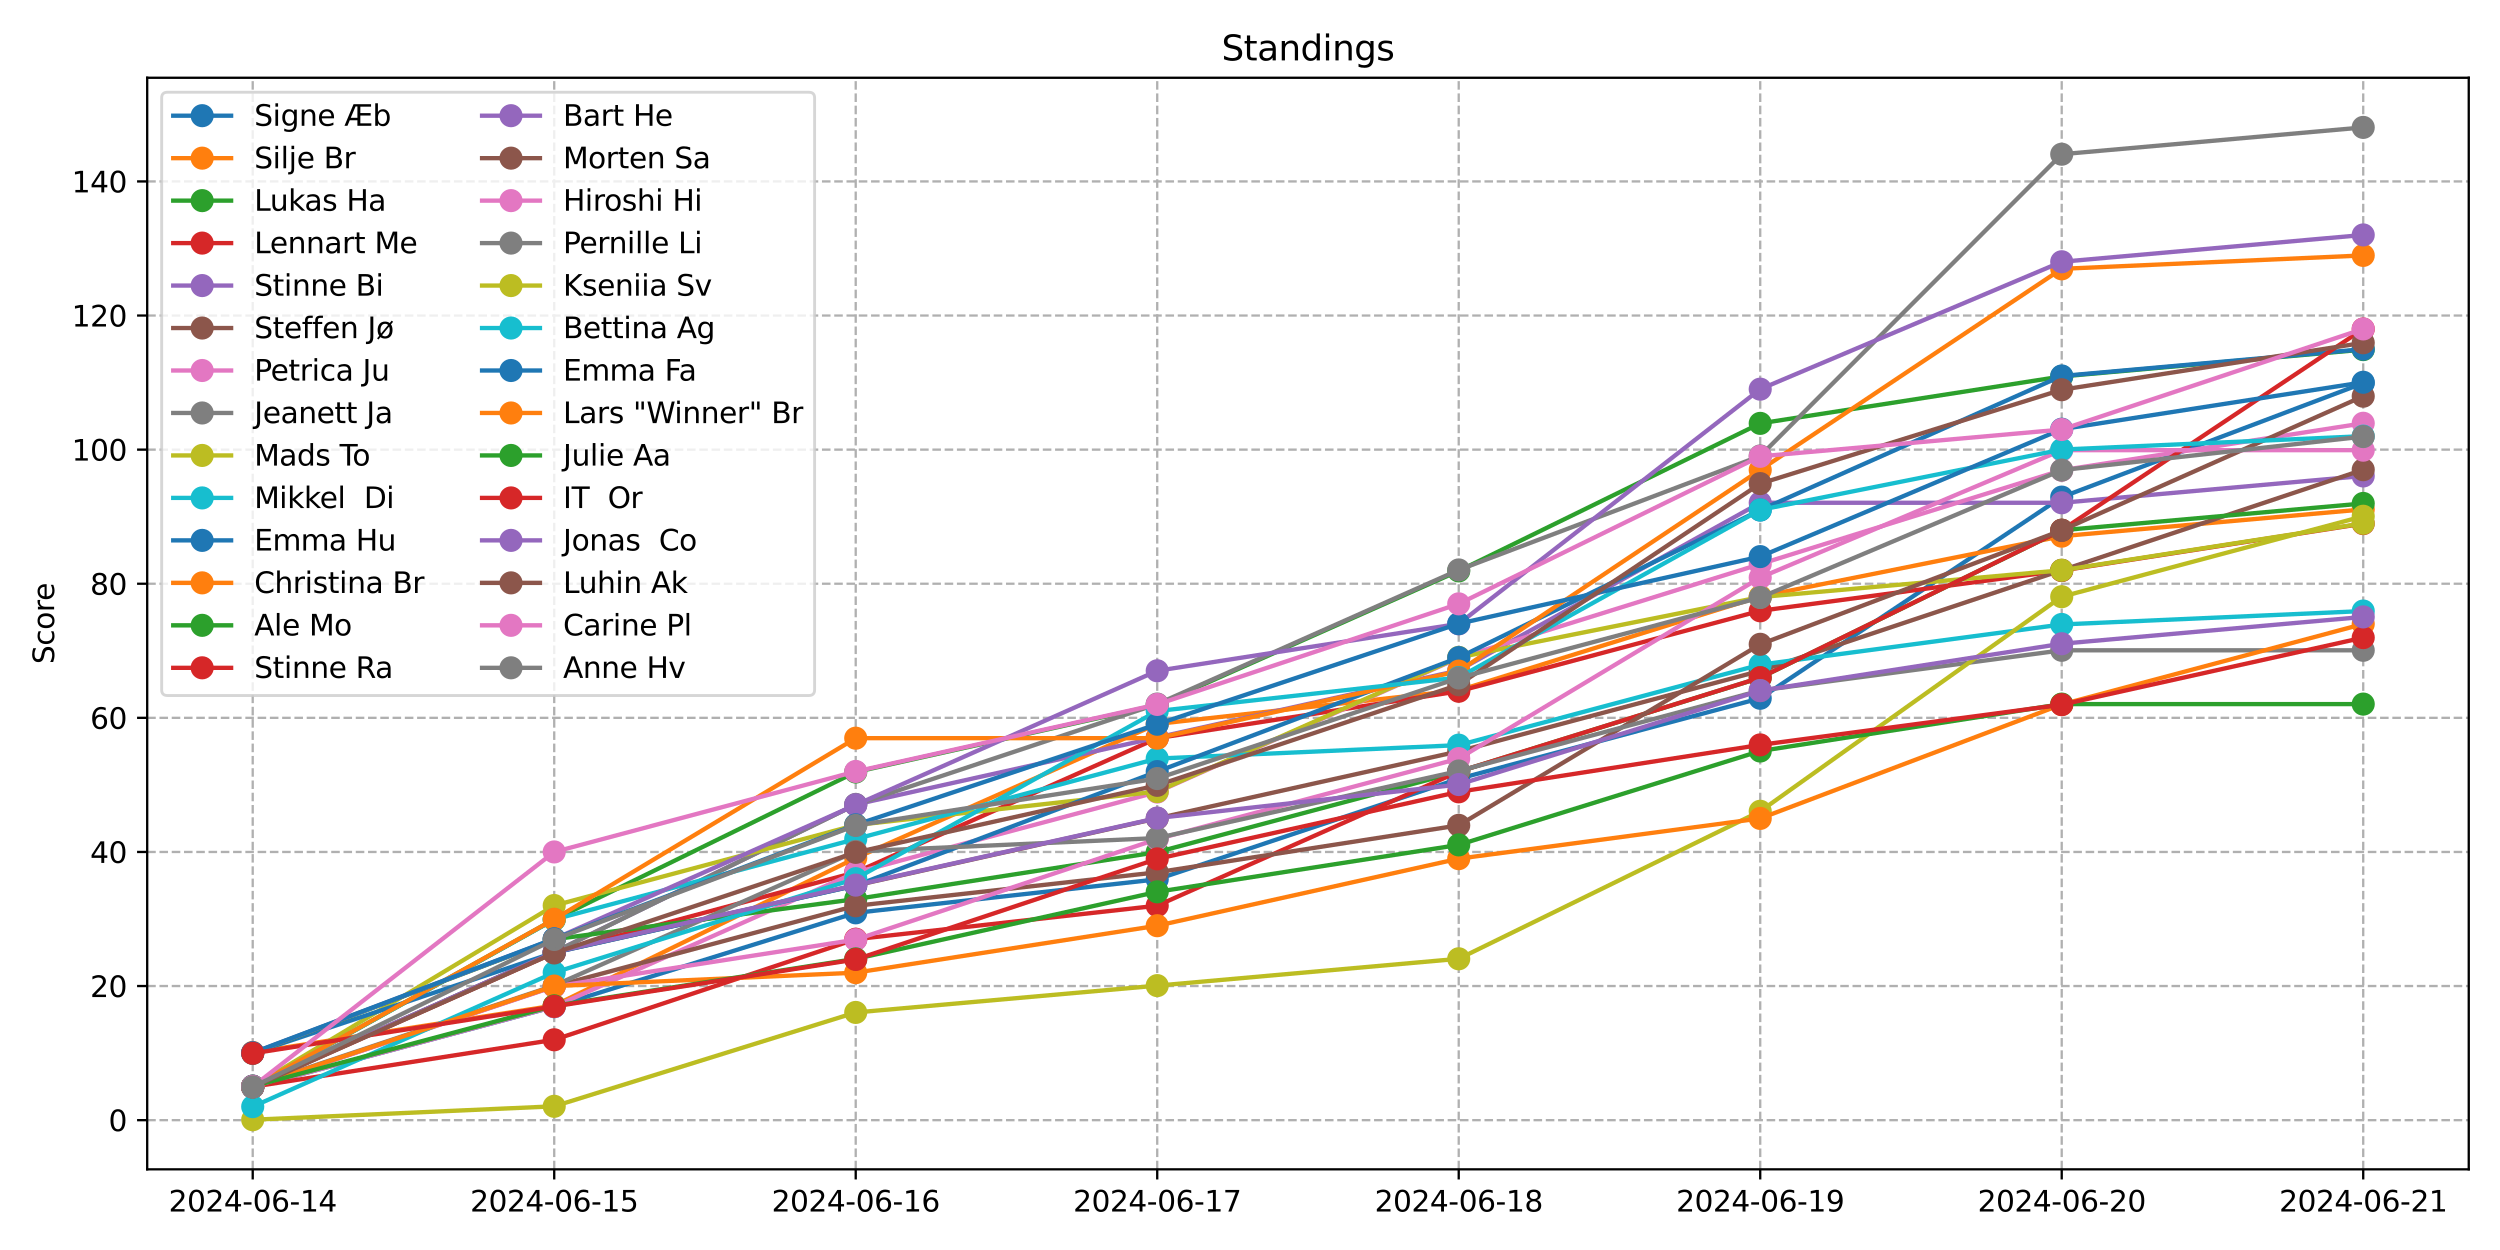 <?xml version="1.0" encoding="utf-8" standalone="no"?>
<!DOCTYPE svg PUBLIC "-//W3C//DTD SVG 1.1//EN"
  "http://www.w3.org/Graphics/SVG/1.1/DTD/svg11.dtd">
<svg xmlns:xlink="http://www.w3.org/1999/xlink" width="864pt" height="432pt" viewBox="0 0 864 432" xmlns="http://www.w3.org/2000/svg" version="1.1">
 <defs>
  <style type="text/css">*{stroke-linejoin: round; stroke-linecap: butt}</style>
 </defs>
 <g id="figure_1">
  <g id="patch_1">
   <path d="M 0 432 
L 864 432 
L 864 0 
L 0 0 
z
" style="fill: #ffffff"/>
  </g>
  <g id="axes_1">
   <g id="patch_2">
    <path d="M 50.87 404.12 
L 853.2 404.12 
L 853.2 26.88 
L 50.87 26.88 
z
" style="fill: #ffffff"/>
   </g>
   <g id="matplotlib.axis_1">
    <g id="xtick_1">
     <g id="line2d_1">
      <path d="M 87.34 404.12 
L 87.34 26.88 
" clip-path="url(#pc00871ad5f)" style="fill: none; stroke-dasharray: 2.96,1.28; stroke-dashoffset: 0; stroke: #b0b0b0; stroke-width: 0.8"/>
     </g>
     <g id="line2d_2">
      <defs>
       <path id="mb6daf376d9" d="M 0 0 
L 0 3.5 
" style="stroke: #000000; stroke-width: 0.8"/>
      </defs>
      <g>
       <use xlink:href="#mb6daf376d9" x="87.34" y="404.12" style="stroke: #000000; stroke-width: 0.8"/>
      </g>
     </g>
     <g id="text_1">
      <!-- 2024-06-14 -->
      <g transform="translate(58.282 418.718) scale(0.1 -0.1)">
       <defs>
        <path id="DejaVuSans-32" d="M 1228 531 
L 3431 531 
L 3431 0 
L 469 0 
L 469 531 
Q 828 903 1448 1529 
Q 2069 2156 2228 2338 
Q 2531 2678 2651 2914 
Q 2772 3150 2772 3378 
Q 2772 3750 2511 3984 
Q 2250 4219 1831 4219 
Q 1534 4219 1204 4116 
Q 875 4013 500 3803 
L 500 4441 
Q 881 4594 1212 4672 
Q 1544 4750 1819 4750 
Q 2544 4750 2975 4387 
Q 3406 4025 3406 3419 
Q 3406 3131 3298 2873 
Q 3191 2616 2906 2266 
Q 2828 2175 2409 1742 
Q 1991 1309 1228 531 
z
" transform="scale(0.016)"/>
        <path id="DejaVuSans-30" d="M 2034 4250 
Q 1547 4250 1301 3770 
Q 1056 3291 1056 2328 
Q 1056 1369 1301 889 
Q 1547 409 2034 409 
Q 2525 409 2770 889 
Q 3016 1369 3016 2328 
Q 3016 3291 2770 3770 
Q 2525 4250 2034 4250 
z
M 2034 4750 
Q 2819 4750 3233 4129 
Q 3647 3509 3647 2328 
Q 3647 1150 3233 529 
Q 2819 -91 2034 -91 
Q 1250 -91 836 529 
Q 422 1150 422 2328 
Q 422 3509 836 4129 
Q 1250 4750 2034 4750 
z
" transform="scale(0.016)"/>
        <path id="DejaVuSans-34" d="M 2419 4116 
L 825 1625 
L 2419 1625 
L 2419 4116 
z
M 2253 4666 
L 3047 4666 
L 3047 1625 
L 3713 1625 
L 3713 1100 
L 3047 1100 
L 3047 0 
L 2419 0 
L 2419 1100 
L 313 1100 
L 313 1709 
L 2253 4666 
z
" transform="scale(0.016)"/>
        <path id="DejaVuSans-2d" d="M 313 2009 
L 1997 2009 
L 1997 1497 
L 313 1497 
L 313 2009 
z
" transform="scale(0.016)"/>
        <path id="DejaVuSans-36" d="M 2113 2584 
Q 1688 2584 1439 2293 
Q 1191 2003 1191 1497 
Q 1191 994 1439 701 
Q 1688 409 2113 409 
Q 2538 409 2786 701 
Q 3034 994 3034 1497 
Q 3034 2003 2786 2293 
Q 2538 2584 2113 2584 
z
M 3366 4563 
L 3366 3988 
Q 3128 4100 2886 4159 
Q 2644 4219 2406 4219 
Q 1781 4219 1451 3797 
Q 1122 3375 1075 2522 
Q 1259 2794 1537 2939 
Q 1816 3084 2150 3084 
Q 2853 3084 3261 2657 
Q 3669 2231 3669 1497 
Q 3669 778 3244 343 
Q 2819 -91 2113 -91 
Q 1303 -91 875 529 
Q 447 1150 447 2328 
Q 447 3434 972 4092 
Q 1497 4750 2381 4750 
Q 2619 4750 2861 4703 
Q 3103 4656 3366 4563 
z
" transform="scale(0.016)"/>
        <path id="DejaVuSans-31" d="M 794 531 
L 1825 531 
L 1825 4091 
L 703 3866 
L 703 4441 
L 1819 4666 
L 2450 4666 
L 2450 531 
L 3481 531 
L 3481 0 
L 794 0 
L 794 531 
z
" transform="scale(0.016)"/>
       </defs>
       <use xlink:href="#DejaVuSans-32"/>
       <use xlink:href="#DejaVuSans-30" x="63.623"/>
       <use xlink:href="#DejaVuSans-32" x="127.246"/>
       <use xlink:href="#DejaVuSans-34" x="190.869"/>
       <use xlink:href="#DejaVuSans-2d" x="254.492"/>
       <use xlink:href="#DejaVuSans-30" x="290.576"/>
       <use xlink:href="#DejaVuSans-36" x="354.199"/>
       <use xlink:href="#DejaVuSans-2d" x="417.822"/>
       <use xlink:href="#DejaVuSans-31" x="453.906"/>
       <use xlink:href="#DejaVuSans-34" x="517.529"/>
      </g>
     </g>
    </g>
    <g id="xtick_2">
     <g id="line2d_3">
      <path d="M 191.538 404.12 
L 191.538 26.88 
" clip-path="url(#pc00871ad5f)" style="fill: none; stroke-dasharray: 2.96,1.28; stroke-dashoffset: 0; stroke: #b0b0b0; stroke-width: 0.8"/>
     </g>
     <g id="line2d_4">
      <g>
       <use xlink:href="#mb6daf376d9" x="191.538" y="404.12" style="stroke: #000000; stroke-width: 0.8"/>
      </g>
     </g>
     <g id="text_2">
      <!-- 2024-06-15 -->
      <g transform="translate(162.48 418.718) scale(0.1 -0.1)">
       <defs>
        <path id="DejaVuSans-35" d="M 691 4666 
L 3169 4666 
L 3169 4134 
L 1269 4134 
L 1269 2991 
Q 1406 3038 1543 3061 
Q 1681 3084 1819 3084 
Q 2600 3084 3056 2656 
Q 3513 2228 3513 1497 
Q 3513 744 3044 326 
Q 2575 -91 1722 -91 
Q 1428 -91 1123 -41 
Q 819 9 494 109 
L 494 744 
Q 775 591 1075 516 
Q 1375 441 1709 441 
Q 2250 441 2565 725 
Q 2881 1009 2881 1497 
Q 2881 1984 2565 2268 
Q 2250 2553 1709 2553 
Q 1456 2553 1204 2497 
Q 953 2441 691 2322 
L 691 4666 
z
" transform="scale(0.016)"/>
       </defs>
       <use xlink:href="#DejaVuSans-32"/>
       <use xlink:href="#DejaVuSans-30" x="63.623"/>
       <use xlink:href="#DejaVuSans-32" x="127.246"/>
       <use xlink:href="#DejaVuSans-34" x="190.869"/>
       <use xlink:href="#DejaVuSans-2d" x="254.492"/>
       <use xlink:href="#DejaVuSans-30" x="290.576"/>
       <use xlink:href="#DejaVuSans-36" x="354.199"/>
       <use xlink:href="#DejaVuSans-2d" x="417.822"/>
       <use xlink:href="#DejaVuSans-31" x="453.906"/>
       <use xlink:href="#DejaVuSans-35" x="517.529"/>
      </g>
     </g>
    </g>
    <g id="xtick_3">
     <g id="line2d_5">
      <path d="M 295.737 404.12 
L 295.737 26.88 
" clip-path="url(#pc00871ad5f)" style="fill: none; stroke-dasharray: 2.96,1.28; stroke-dashoffset: 0; stroke: #b0b0b0; stroke-width: 0.8"/>
     </g>
     <g id="line2d_6">
      <g>
       <use xlink:href="#mb6daf376d9" x="295.737" y="404.12" style="stroke: #000000; stroke-width: 0.8"/>
      </g>
     </g>
     <g id="text_3">
      <!-- 2024-06-16 -->
      <g transform="translate(266.679 418.718) scale(0.1 -0.1)">
       <use xlink:href="#DejaVuSans-32"/>
       <use xlink:href="#DejaVuSans-30" x="63.623"/>
       <use xlink:href="#DejaVuSans-32" x="127.246"/>
       <use xlink:href="#DejaVuSans-34" x="190.869"/>
       <use xlink:href="#DejaVuSans-2d" x="254.492"/>
       <use xlink:href="#DejaVuSans-30" x="290.576"/>
       <use xlink:href="#DejaVuSans-36" x="354.199"/>
       <use xlink:href="#DejaVuSans-2d" x="417.822"/>
       <use xlink:href="#DejaVuSans-31" x="453.906"/>
       <use xlink:href="#DejaVuSans-36" x="517.529"/>
      </g>
     </g>
    </g>
    <g id="xtick_4">
     <g id="line2d_7">
      <path d="M 399.936 404.12 
L 399.936 26.88 
" clip-path="url(#pc00871ad5f)" style="fill: none; stroke-dasharray: 2.96,1.28; stroke-dashoffset: 0; stroke: #b0b0b0; stroke-width: 0.8"/>
     </g>
     <g id="line2d_8">
      <g>
       <use xlink:href="#mb6daf376d9" x="399.936" y="404.12" style="stroke: #000000; stroke-width: 0.8"/>
      </g>
     </g>
     <g id="text_4">
      <!-- 2024-06-17 -->
      <g transform="translate(370.878 418.718) scale(0.1 -0.1)">
       <defs>
        <path id="DejaVuSans-37" d="M 525 4666 
L 3525 4666 
L 3525 4397 
L 1831 0 
L 1172 0 
L 2766 4134 
L 525 4134 
L 525 4666 
z
" transform="scale(0.016)"/>
       </defs>
       <use xlink:href="#DejaVuSans-32"/>
       <use xlink:href="#DejaVuSans-30" x="63.623"/>
       <use xlink:href="#DejaVuSans-32" x="127.246"/>
       <use xlink:href="#DejaVuSans-34" x="190.869"/>
       <use xlink:href="#DejaVuSans-2d" x="254.492"/>
       <use xlink:href="#DejaVuSans-30" x="290.576"/>
       <use xlink:href="#DejaVuSans-36" x="354.199"/>
       <use xlink:href="#DejaVuSans-2d" x="417.822"/>
       <use xlink:href="#DejaVuSans-31" x="453.906"/>
       <use xlink:href="#DejaVuSans-37" x="517.529"/>
      </g>
     </g>
    </g>
    <g id="xtick_5">
     <g id="line2d_9">
      <path d="M 504.134 404.12 
L 504.134 26.88 
" clip-path="url(#pc00871ad5f)" style="fill: none; stroke-dasharray: 2.96,1.28; stroke-dashoffset: 0; stroke: #b0b0b0; stroke-width: 0.8"/>
     </g>
     <g id="line2d_10">
      <g>
       <use xlink:href="#mb6daf376d9" x="504.134" y="404.12" style="stroke: #000000; stroke-width: 0.8"/>
      </g>
     </g>
     <g id="text_5">
      <!-- 2024-06-18 -->
      <g transform="translate(475.077 418.718) scale(0.1 -0.1)">
       <defs>
        <path id="DejaVuSans-38" d="M 2034 2216 
Q 1584 2216 1326 1975 
Q 1069 1734 1069 1313 
Q 1069 891 1326 650 
Q 1584 409 2034 409 
Q 2484 409 2743 651 
Q 3003 894 3003 1313 
Q 3003 1734 2745 1975 
Q 2488 2216 2034 2216 
z
M 1403 2484 
Q 997 2584 770 2862 
Q 544 3141 544 3541 
Q 544 4100 942 4425 
Q 1341 4750 2034 4750 
Q 2731 4750 3128 4425 
Q 3525 4100 3525 3541 
Q 3525 3141 3298 2862 
Q 3072 2584 2669 2484 
Q 3125 2378 3379 2068 
Q 3634 1759 3634 1313 
Q 3634 634 3220 271 
Q 2806 -91 2034 -91 
Q 1263 -91 848 271 
Q 434 634 434 1313 
Q 434 1759 690 2068 
Q 947 2378 1403 2484 
z
M 1172 3481 
Q 1172 3119 1398 2916 
Q 1625 2713 2034 2713 
Q 2441 2713 2670 2916 
Q 2900 3119 2900 3481 
Q 2900 3844 2670 4047 
Q 2441 4250 2034 4250 
Q 1625 4250 1398 4047 
Q 1172 3844 1172 3481 
z
" transform="scale(0.016)"/>
       </defs>
       <use xlink:href="#DejaVuSans-32"/>
       <use xlink:href="#DejaVuSans-30" x="63.623"/>
       <use xlink:href="#DejaVuSans-32" x="127.246"/>
       <use xlink:href="#DejaVuSans-34" x="190.869"/>
       <use xlink:href="#DejaVuSans-2d" x="254.492"/>
       <use xlink:href="#DejaVuSans-30" x="290.576"/>
       <use xlink:href="#DejaVuSans-36" x="354.199"/>
       <use xlink:href="#DejaVuSans-2d" x="417.822"/>
       <use xlink:href="#DejaVuSans-31" x="453.906"/>
       <use xlink:href="#DejaVuSans-38" x="517.529"/>
      </g>
     </g>
    </g>
    <g id="xtick_6">
     <g id="line2d_11">
      <path d="M 608.333 404.12 
L 608.333 26.88 
" clip-path="url(#pc00871ad5f)" style="fill: none; stroke-dasharray: 2.96,1.28; stroke-dashoffset: 0; stroke: #b0b0b0; stroke-width: 0.8"/>
     </g>
     <g id="line2d_12">
      <g>
       <use xlink:href="#mb6daf376d9" x="608.333" y="404.12" style="stroke: #000000; stroke-width: 0.8"/>
      </g>
     </g>
     <g id="text_6">
      <!-- 2024-06-19 -->
      <g transform="translate(579.275 418.718) scale(0.1 -0.1)">
       <defs>
        <path id="DejaVuSans-39" d="M 703 97 
L 703 672 
Q 941 559 1184 500 
Q 1428 441 1663 441 
Q 2288 441 2617 861 
Q 2947 1281 2994 2138 
Q 2813 1869 2534 1725 
Q 2256 1581 1919 1581 
Q 1219 1581 811 2004 
Q 403 2428 403 3163 
Q 403 3881 828 4315 
Q 1253 4750 1959 4750 
Q 2769 4750 3195 4129 
Q 3622 3509 3622 2328 
Q 3622 1225 3098 567 
Q 2575 -91 1691 -91 
Q 1453 -91 1209 -44 
Q 966 3 703 97 
z
M 1959 2075 
Q 2384 2075 2632 2365 
Q 2881 2656 2881 3163 
Q 2881 3666 2632 3958 
Q 2384 4250 1959 4250 
Q 1534 4250 1286 3958 
Q 1038 3666 1038 3163 
Q 1038 2656 1286 2365 
Q 1534 2075 1959 2075 
z
" transform="scale(0.016)"/>
       </defs>
       <use xlink:href="#DejaVuSans-32"/>
       <use xlink:href="#DejaVuSans-30" x="63.623"/>
       <use xlink:href="#DejaVuSans-32" x="127.246"/>
       <use xlink:href="#DejaVuSans-34" x="190.869"/>
       <use xlink:href="#DejaVuSans-2d" x="254.492"/>
       <use xlink:href="#DejaVuSans-30" x="290.576"/>
       <use xlink:href="#DejaVuSans-36" x="354.199"/>
       <use xlink:href="#DejaVuSans-2d" x="417.822"/>
       <use xlink:href="#DejaVuSans-31" x="453.906"/>
       <use xlink:href="#DejaVuSans-39" x="517.529"/>
      </g>
     </g>
    </g>
    <g id="xtick_7">
     <g id="line2d_13">
      <path d="M 712.532 404.12 
L 712.532 26.88 
" clip-path="url(#pc00871ad5f)" style="fill: none; stroke-dasharray: 2.96,1.28; stroke-dashoffset: 0; stroke: #b0b0b0; stroke-width: 0.8"/>
     </g>
     <g id="line2d_14">
      <g>
       <use xlink:href="#mb6daf376d9" x="712.532" y="404.12" style="stroke: #000000; stroke-width: 0.8"/>
      </g>
     </g>
     <g id="text_7">
      <!-- 2024-06-20 -->
      <g transform="translate(683.474 418.718) scale(0.1 -0.1)">
       <use xlink:href="#DejaVuSans-32"/>
       <use xlink:href="#DejaVuSans-30" x="63.623"/>
       <use xlink:href="#DejaVuSans-32" x="127.246"/>
       <use xlink:href="#DejaVuSans-34" x="190.869"/>
       <use xlink:href="#DejaVuSans-2d" x="254.492"/>
       <use xlink:href="#DejaVuSans-30" x="290.576"/>
       <use xlink:href="#DejaVuSans-36" x="354.199"/>
       <use xlink:href="#DejaVuSans-2d" x="417.822"/>
       <use xlink:href="#DejaVuSans-32" x="453.906"/>
       <use xlink:href="#DejaVuSans-30" x="517.529"/>
      </g>
     </g>
    </g>
    <g id="xtick_8">
     <g id="line2d_15">
      <path d="M 816.73 404.12 
L 816.73 26.88 
" clip-path="url(#pc00871ad5f)" style="fill: none; stroke-dasharray: 2.96,1.28; stroke-dashoffset: 0; stroke: #b0b0b0; stroke-width: 0.8"/>
     </g>
     <g id="line2d_16">
      <g>
       <use xlink:href="#mb6daf376d9" x="816.73" y="404.12" style="stroke: #000000; stroke-width: 0.8"/>
      </g>
     </g>
     <g id="text_8">
      <!-- 2024-06-21 -->
      <g transform="translate(787.673 418.718) scale(0.1 -0.1)">
       <use xlink:href="#DejaVuSans-32"/>
       <use xlink:href="#DejaVuSans-30" x="63.623"/>
       <use xlink:href="#DejaVuSans-32" x="127.246"/>
       <use xlink:href="#DejaVuSans-34" x="190.869"/>
       <use xlink:href="#DejaVuSans-2d" x="254.492"/>
       <use xlink:href="#DejaVuSans-30" x="290.576"/>
       <use xlink:href="#DejaVuSans-36" x="354.199"/>
       <use xlink:href="#DejaVuSans-2d" x="417.822"/>
       <use xlink:href="#DejaVuSans-32" x="453.906"/>
       <use xlink:href="#DejaVuSans-31" x="517.529"/>
      </g>
     </g>
    </g>
   </g>
   <g id="matplotlib.axis_2">
    <g id="ytick_1">
     <g id="line2d_17">
      <path d="M 50.87 387.124 
L 853.2 387.124 
" clip-path="url(#pc00871ad5f)" style="fill: none; stroke-dasharray: 2.96,1.28; stroke-dashoffset: 0; stroke: #b0b0b0; stroke-width: 0.8"/>
     </g>
     <g id="line2d_18">
      <defs>
       <path id="m12e53d6e0e" d="M 0 0 
L -3.5 0 
" style="stroke: #000000; stroke-width: 0.8"/>
      </defs>
      <g>
       <use xlink:href="#m12e53d6e0e" x="50.87" y="387.124" style="stroke: #000000; stroke-width: 0.8"/>
      </g>
     </g>
     <g id="text_9">
      <!-- 0 -->
      <g transform="translate(37.508 390.923) scale(0.1 -0.1)">
       <use xlink:href="#DejaVuSans-30"/>
      </g>
     </g>
    </g>
    <g id="ytick_2">
     <g id="line2d_19">
      <path d="M 50.87 340.778 
L 853.2 340.778 
" clip-path="url(#pc00871ad5f)" style="fill: none; stroke-dasharray: 2.96,1.28; stroke-dashoffset: 0; stroke: #b0b0b0; stroke-width: 0.8"/>
     </g>
     <g id="line2d_20">
      <g>
       <use xlink:href="#m12e53d6e0e" x="50.87" y="340.778" style="stroke: #000000; stroke-width: 0.8"/>
      </g>
     </g>
     <g id="text_10">
      <!-- 20 -->
      <g transform="translate(31.145 344.577) scale(0.1 -0.1)">
       <use xlink:href="#DejaVuSans-32"/>
       <use xlink:href="#DejaVuSans-30" x="63.623"/>
      </g>
     </g>
    </g>
    <g id="ytick_3">
     <g id="line2d_21">
      <path d="M 50.87 294.432 
L 853.2 294.432 
" clip-path="url(#pc00871ad5f)" style="fill: none; stroke-dasharray: 2.96,1.28; stroke-dashoffset: 0; stroke: #b0b0b0; stroke-width: 0.8"/>
     </g>
     <g id="line2d_22">
      <g>
       <use xlink:href="#m12e53d6e0e" x="50.87" y="294.432" style="stroke: #000000; stroke-width: 0.8"/>
      </g>
     </g>
     <g id="text_11">
      <!-- 40 -->
      <g transform="translate(31.145 298.231) scale(0.1 -0.1)">
       <use xlink:href="#DejaVuSans-34"/>
       <use xlink:href="#DejaVuSans-30" x="63.623"/>
      </g>
     </g>
    </g>
    <g id="ytick_4">
     <g id="line2d_23">
      <path d="M 50.87 248.086 
L 853.2 248.086 
" clip-path="url(#pc00871ad5f)" style="fill: none; stroke-dasharray: 2.96,1.28; stroke-dashoffset: 0; stroke: #b0b0b0; stroke-width: 0.8"/>
     </g>
     <g id="line2d_24">
      <g>
       <use xlink:href="#m12e53d6e0e" x="50.87" y="248.086" style="stroke: #000000; stroke-width: 0.8"/>
      </g>
     </g>
     <g id="text_12">
      <!-- 60 -->
      <g transform="translate(31.145 251.885) scale(0.1 -0.1)">
       <use xlink:href="#DejaVuSans-36"/>
       <use xlink:href="#DejaVuSans-30" x="63.623"/>
      </g>
     </g>
    </g>
    <g id="ytick_5">
     <g id="line2d_25">
      <path d="M 50.87 201.74 
L 853.2 201.74 
" clip-path="url(#pc00871ad5f)" style="fill: none; stroke-dasharray: 2.96,1.28; stroke-dashoffset: 0; stroke: #b0b0b0; stroke-width: 0.8"/>
     </g>
     <g id="line2d_26">
      <g>
       <use xlink:href="#m12e53d6e0e" x="50.87" y="201.74" style="stroke: #000000; stroke-width: 0.8"/>
      </g>
     </g>
     <g id="text_13">
      <!-- 80 -->
      <g transform="translate(31.145 205.539) scale(0.1 -0.1)">
       <use xlink:href="#DejaVuSans-38"/>
       <use xlink:href="#DejaVuSans-30" x="63.623"/>
      </g>
     </g>
    </g>
    <g id="ytick_6">
     <g id="line2d_27">
      <path d="M 50.87 155.394 
L 853.2 155.394 
" clip-path="url(#pc00871ad5f)" style="fill: none; stroke-dasharray: 2.96,1.28; stroke-dashoffset: 0; stroke: #b0b0b0; stroke-width: 0.8"/>
     </g>
     <g id="line2d_28">
      <g>
       <use xlink:href="#m12e53d6e0e" x="50.87" y="155.394" style="stroke: #000000; stroke-width: 0.8"/>
      </g>
     </g>
     <g id="text_14">
      <!-- 100 -->
      <g transform="translate(24.782 159.193) scale(0.1 -0.1)">
       <use xlink:href="#DejaVuSans-31"/>
       <use xlink:href="#DejaVuSans-30" x="63.623"/>
       <use xlink:href="#DejaVuSans-30" x="127.246"/>
      </g>
     </g>
    </g>
    <g id="ytick_7">
     <g id="line2d_29">
      <path d="M 50.87 109.048 
L 853.2 109.048 
" clip-path="url(#pc00871ad5f)" style="fill: none; stroke-dasharray: 2.96,1.28; stroke-dashoffset: 0; stroke: #b0b0b0; stroke-width: 0.8"/>
     </g>
     <g id="line2d_30">
      <g>
       <use xlink:href="#m12e53d6e0e" x="50.87" y="109.048" style="stroke: #000000; stroke-width: 0.8"/>
      </g>
     </g>
     <g id="text_15">
      <!-- 120 -->
      <g transform="translate(24.782 112.847) scale(0.1 -0.1)">
       <use xlink:href="#DejaVuSans-31"/>
       <use xlink:href="#DejaVuSans-32" x="63.623"/>
       <use xlink:href="#DejaVuSans-30" x="127.246"/>
      </g>
     </g>
    </g>
    <g id="ytick_8">
     <g id="line2d_31">
      <path d="M 50.87 62.702 
L 853.2 62.702 
" clip-path="url(#pc00871ad5f)" style="fill: none; stroke-dasharray: 2.96,1.28; stroke-dashoffset: 0; stroke: #b0b0b0; stroke-width: 0.8"/>
     </g>
     <g id="line2d_32">
      <g>
       <use xlink:href="#m12e53d6e0e" x="50.87" y="62.702" style="stroke: #000000; stroke-width: 0.8"/>
      </g>
     </g>
     <g id="text_16">
      <!-- 140 -->
      <g transform="translate(24.782 66.501) scale(0.1 -0.1)">
       <use xlink:href="#DejaVuSans-31"/>
       <use xlink:href="#DejaVuSans-34" x="63.623"/>
       <use xlink:href="#DejaVuSans-30" x="127.246"/>
      </g>
     </g>
    </g>
    <g id="text_17">
     <!-- Score -->
     <g transform="translate(18.703 229.502) rotate(-90) scale(0.1 -0.1)">
      <defs>
       <path id="DejaVuSans-53" d="M 3425 4513 
L 3425 3897 
Q 3066 4069 2747 4153 
Q 2428 4238 2131 4238 
Q 1616 4238 1336 4038 
Q 1056 3838 1056 3469 
Q 1056 3159 1242 3001 
Q 1428 2844 1947 2747 
L 2328 2669 
Q 3034 2534 3370 2195 
Q 3706 1856 3706 1288 
Q 3706 609 3251 259 
Q 2797 -91 1919 -91 
Q 1588 -91 1214 -16 
Q 841 59 441 206 
L 441 856 
Q 825 641 1194 531 
Q 1563 422 1919 422 
Q 2459 422 2753 634 
Q 3047 847 3047 1241 
Q 3047 1584 2836 1778 
Q 2625 1972 2144 2069 
L 1759 2144 
Q 1053 2284 737 2584 
Q 422 2884 422 3419 
Q 422 4038 858 4394 
Q 1294 4750 2059 4750 
Q 2388 4750 2728 4690 
Q 3069 4631 3425 4513 
z
" transform="scale(0.016)"/>
       <path id="DejaVuSans-63" d="M 3122 3366 
L 3122 2828 
Q 2878 2963 2633 3030 
Q 2388 3097 2138 3097 
Q 1578 3097 1268 2742 
Q 959 2388 959 1747 
Q 959 1106 1268 751 
Q 1578 397 2138 397 
Q 2388 397 2633 464 
Q 2878 531 3122 666 
L 3122 134 
Q 2881 22 2623 -34 
Q 2366 -91 2075 -91 
Q 1284 -91 818 406 
Q 353 903 353 1747 
Q 353 2603 823 3093 
Q 1294 3584 2113 3584 
Q 2378 3584 2631 3529 
Q 2884 3475 3122 3366 
z
" transform="scale(0.016)"/>
       <path id="DejaVuSans-6f" d="M 1959 3097 
Q 1497 3097 1228 2736 
Q 959 2375 959 1747 
Q 959 1119 1226 758 
Q 1494 397 1959 397 
Q 2419 397 2687 759 
Q 2956 1122 2956 1747 
Q 2956 2369 2687 2733 
Q 2419 3097 1959 3097 
z
M 1959 3584 
Q 2709 3584 3137 3096 
Q 3566 2609 3566 1747 
Q 3566 888 3137 398 
Q 2709 -91 1959 -91 
Q 1206 -91 779 398 
Q 353 888 353 1747 
Q 353 2609 779 3096 
Q 1206 3584 1959 3584 
z
" transform="scale(0.016)"/>
       <path id="DejaVuSans-72" d="M 2631 2963 
Q 2534 3019 2420 3045 
Q 2306 3072 2169 3072 
Q 1681 3072 1420 2755 
Q 1159 2438 1159 1844 
L 1159 0 
L 581 0 
L 581 3500 
L 1159 3500 
L 1159 2956 
Q 1341 3275 1631 3429 
Q 1922 3584 2338 3584 
Q 2397 3584 2469 3576 
Q 2541 3569 2628 3553 
L 2631 2963 
z
" transform="scale(0.016)"/>
       <path id="DejaVuSans-65" d="M 3597 1894 
L 3597 1613 
L 953 1613 
Q 991 1019 1311 708 
Q 1631 397 2203 397 
Q 2534 397 2845 478 
Q 3156 559 3463 722 
L 3463 178 
Q 3153 47 2828 -22 
Q 2503 -91 2169 -91 
Q 1331 -91 842 396 
Q 353 884 353 1716 
Q 353 2575 817 3079 
Q 1281 3584 2069 3584 
Q 2775 3584 3186 3129 
Q 3597 2675 3597 1894 
z
M 3022 2063 
Q 3016 2534 2758 2815 
Q 2500 3097 2075 3097 
Q 1594 3097 1305 2825 
Q 1016 2553 972 2059 
L 3022 2063 
z
" transform="scale(0.016)"/>
      </defs>
      <use xlink:href="#DejaVuSans-53"/>
      <use xlink:href="#DejaVuSans-63" x="63.477"/>
      <use xlink:href="#DejaVuSans-6f" x="118.457"/>
      <use xlink:href="#DejaVuSans-72" x="179.639"/>
      <use xlink:href="#DejaVuSans-65" x="218.502"/>
     </g>
    </g>
   </g>
   <g id="line2d_33">
    <path d="M 87.34 375.725 
L 191.538 347.917 
L 295.737 315.475 
L 399.936 303.889 
L 504.134 269.129 
L 608.333 241.322 
L 712.532 171.803 
L 816.73 132.409 
" clip-path="url(#pc00871ad5f)" style="fill: none; stroke: #1f77b4; stroke-width: 1.5; stroke-linecap: square"/>
    <defs>
     <path id="m33a8711eb1" d="M 0 3.5 
C 0.928 3.5 1.819 3.131 2.475 2.475 
C 3.131 1.819 3.5 0.928 3.5 0 
C 3.5 -0.928 3.131 -1.819 2.475 -2.475 
C 1.819 -3.131 0.928 -3.5 0 -3.5 
C -0.928 -3.5 -1.819 -3.131 -2.475 -2.475 
C -3.131 -1.819 -3.5 -0.928 -3.5 0 
C -3.5 0.928 -3.131 1.819 -2.475 2.475 
C -1.819 3.131 -0.928 3.5 0 3.5 
z
" style="stroke: #1f77b4"/>
    </defs>
    <g clip-path="url(#pc00871ad5f)">
     <use xlink:href="#m33a8711eb1" x="87.34" y="375.725" style="fill: #1f77b4; stroke: #1f77b4"/>
     <use xlink:href="#m33a8711eb1" x="191.538" y="347.917" style="fill: #1f77b4; stroke: #1f77b4"/>
     <use xlink:href="#m33a8711eb1" x="295.737" y="315.475" style="fill: #1f77b4; stroke: #1f77b4"/>
     <use xlink:href="#m33a8711eb1" x="399.936" y="303.889" style="fill: #1f77b4; stroke: #1f77b4"/>
     <use xlink:href="#m33a8711eb1" x="504.134" y="269.129" style="fill: #1f77b4; stroke: #1f77b4"/>
     <use xlink:href="#m33a8711eb1" x="608.333" y="241.322" style="fill: #1f77b4; stroke: #1f77b4"/>
     <use xlink:href="#m33a8711eb1" x="712.532" y="171.803" style="fill: #1f77b4; stroke: #1f77b4"/>
     <use xlink:href="#m33a8711eb1" x="816.73" y="132.409" style="fill: #1f77b4; stroke: #1f77b4"/>
    </g>
   </g>
   <g id="line2d_34">
    <path d="M 87.34 363.736 
L 191.538 347.515 
L 295.737 296.535 
L 399.936 250.189 
L 504.134 238.602 
L 608.333 206.16 
L 712.532 185.304 
L 816.73 176.035 
" clip-path="url(#pc00871ad5f)" style="fill: none; stroke: #ff7f0e; stroke-width: 1.5; stroke-linecap: square"/>
    <defs>
     <path id="me11f3e9e07" d="M 0 3.5 
C 0.928 3.5 1.819 3.131 2.475 2.475 
C 3.131 1.819 3.5 0.928 3.5 0 
C 3.5 -0.928 3.131 -1.819 2.475 -2.475 
C 1.819 -3.131 0.928 -3.5 0 -3.5 
C -0.928 -3.5 -1.819 -3.131 -2.475 -2.475 
C -3.131 -1.819 -3.5 -0.928 -3.5 0 
C -3.5 0.928 -3.131 1.819 -2.475 2.475 
C -1.819 3.131 -0.928 3.5 0 3.5 
z
" style="stroke: #ff7f0e"/>
    </defs>
    <g clip-path="url(#pc00871ad5f)">
     <use xlink:href="#me11f3e9e07" x="87.34" y="363.736" style="fill: #ff7f0e; stroke: #ff7f0e"/>
     <use xlink:href="#me11f3e9e07" x="191.538" y="347.515" style="fill: #ff7f0e; stroke: #ff7f0e"/>
     <use xlink:href="#me11f3e9e07" x="295.737" y="296.535" style="fill: #ff7f0e; stroke: #ff7f0e"/>
     <use xlink:href="#me11f3e9e07" x="399.936" y="250.189" style="fill: #ff7f0e; stroke: #ff7f0e"/>
     <use xlink:href="#me11f3e9e07" x="504.134" y="238.602" style="fill: #ff7f0e; stroke: #ff7f0e"/>
     <use xlink:href="#me11f3e9e07" x="608.333" y="206.16" style="fill: #ff7f0e; stroke: #ff7f0e"/>
     <use xlink:href="#me11f3e9e07" x="712.532" y="185.304" style="fill: #ff7f0e; stroke: #ff7f0e"/>
     <use xlink:href="#me11f3e9e07" x="816.73" y="176.035" style="fill: #ff7f0e; stroke: #ff7f0e"/>
    </g>
   </g>
   <g id="line2d_35">
    <path d="M 87.34 375.73 
L 191.538 317.798 
L 295.737 266.817 
L 399.936 243.644 
L 504.134 197.298 
L 608.333 146.318 
L 712.532 130.096 
L 816.73 120.827 
" clip-path="url(#pc00871ad5f)" style="fill: none; stroke: #2ca02c; stroke-width: 1.5; stroke-linecap: square"/>
    <defs>
     <path id="m7a169770c6" d="M 0 3.5 
C 0.928 3.5 1.819 3.131 2.475 2.475 
C 3.131 1.819 3.5 0.928 3.5 0 
C 3.5 -0.928 3.131 -1.819 2.475 -2.475 
C 1.819 -3.131 0.928 -3.5 0 -3.5 
C -0.928 -3.5 -1.819 -3.131 -2.475 -2.475 
C -3.131 -1.819 -3.5 -0.928 -3.5 0 
C -3.5 0.928 -3.131 1.819 -2.475 2.475 
C -1.819 3.131 -0.928 3.5 0 3.5 
z
" style="stroke: #2ca02c"/>
    </defs>
    <g clip-path="url(#pc00871ad5f)">
     <use xlink:href="#m7a169770c6" x="87.34" y="375.73" style="fill: #2ca02c; stroke: #2ca02c"/>
     <use xlink:href="#m7a169770c6" x="191.538" y="317.798" style="fill: #2ca02c; stroke: #2ca02c"/>
     <use xlink:href="#m7a169770c6" x="295.737" y="266.817" style="fill: #2ca02c; stroke: #2ca02c"/>
     <use xlink:href="#m7a169770c6" x="399.936" y="243.644" style="fill: #2ca02c; stroke: #2ca02c"/>
     <use xlink:href="#m7a169770c6" x="504.134" y="197.298" style="fill: #2ca02c; stroke: #2ca02c"/>
     <use xlink:href="#m7a169770c6" x="608.333" y="146.318" style="fill: #2ca02c; stroke: #2ca02c"/>
     <use xlink:href="#m7a169770c6" x="712.532" y="130.096" style="fill: #2ca02c; stroke: #2ca02c"/>
     <use xlink:href="#m7a169770c6" x="816.73" y="120.827" style="fill: #2ca02c; stroke: #2ca02c"/>
    </g>
   </g>
   <g id="line2d_36">
    <path d="M 87.34 375.619 
L 191.538 329.273 
L 295.737 301.466 
L 399.936 255.12 
L 504.134 238.898 
L 608.333 211.091 
L 712.532 197.187 
L 816.73 180.966 
" clip-path="url(#pc00871ad5f)" style="fill: none; stroke: #d62728; stroke-width: 1.5; stroke-linecap: square"/>
    <defs>
     <path id="m170b0ce4b1" d="M 0 3.5 
C 0.928 3.5 1.819 3.131 2.475 2.475 
C 3.131 1.819 3.5 0.928 3.5 0 
C 3.5 -0.928 3.131 -1.819 2.475 -2.475 
C 1.819 -3.131 0.928 -3.5 0 -3.5 
C -0.928 -3.5 -1.819 -3.131 -2.475 -2.475 
C -3.131 -1.819 -3.5 -0.928 -3.5 0 
C -3.5 0.928 -3.131 1.819 -2.475 2.475 
C -1.819 3.131 -0.928 3.5 0 3.5 
z
" style="stroke: #d62728"/>
    </defs>
    <g clip-path="url(#pc00871ad5f)">
     <use xlink:href="#m170b0ce4b1" x="87.34" y="375.619" style="fill: #d62728; stroke: #d62728"/>
     <use xlink:href="#m170b0ce4b1" x="191.538" y="329.273" style="fill: #d62728; stroke: #d62728"/>
     <use xlink:href="#m170b0ce4b1" x="295.737" y="301.466" style="fill: #d62728; stroke: #d62728"/>
     <use xlink:href="#m170b0ce4b1" x="399.936" y="255.12" style="fill: #d62728; stroke: #d62728"/>
     <use xlink:href="#m170b0ce4b1" x="504.134" y="238.898" style="fill: #d62728; stroke: #d62728"/>
     <use xlink:href="#m170b0ce4b1" x="608.333" y="211.091" style="fill: #d62728; stroke: #d62728"/>
     <use xlink:href="#m170b0ce4b1" x="712.532" y="197.187" style="fill: #d62728; stroke: #d62728"/>
     <use xlink:href="#m170b0ce4b1" x="816.73" y="180.966" style="fill: #d62728; stroke: #d62728"/>
    </g>
   </g>
   <g id="line2d_37">
    <path d="M 87.34 375.364 
L 191.538 329.018 
L 295.737 278.037 
L 399.936 254.864 
L 504.134 231.691 
L 608.333 173.759 
L 712.532 173.759 
L 816.73 164.49 
" clip-path="url(#pc00871ad5f)" style="fill: none; stroke: #9467bd; stroke-width: 1.5; stroke-linecap: square"/>
    <defs>
     <path id="m997822be38" d="M 0 3.5 
C 0.928 3.5 1.819 3.131 2.475 2.475 
C 3.131 1.819 3.5 0.928 3.5 0 
C 3.5 -0.928 3.131 -1.819 2.475 -2.475 
C 1.819 -3.131 0.928 -3.5 0 -3.5 
C -0.928 -3.5 -1.819 -3.131 -2.475 -2.475 
C -3.131 -1.819 -3.5 -0.928 -3.5 0 
C -3.5 0.928 -3.131 1.819 -2.475 2.475 
C -1.819 3.131 -0.928 3.5 0 3.5 
z
" style="stroke: #9467bd"/>
    </defs>
    <g clip-path="url(#pc00871ad5f)">
     <use xlink:href="#m997822be38" x="87.34" y="375.364" style="fill: #9467bd; stroke: #9467bd"/>
     <use xlink:href="#m997822be38" x="191.538" y="329.018" style="fill: #9467bd; stroke: #9467bd"/>
     <use xlink:href="#m997822be38" x="295.737" y="278.037" style="fill: #9467bd; stroke: #9467bd"/>
     <use xlink:href="#m997822be38" x="399.936" y="254.864" style="fill: #9467bd; stroke: #9467bd"/>
     <use xlink:href="#m997822be38" x="504.134" y="231.691" style="fill: #9467bd; stroke: #9467bd"/>
     <use xlink:href="#m997822be38" x="608.333" y="173.759" style="fill: #9467bd; stroke: #9467bd"/>
     <use xlink:href="#m997822be38" x="712.532" y="173.759" style="fill: #9467bd; stroke: #9467bd"/>
     <use xlink:href="#m997822be38" x="816.73" y="164.49" style="fill: #9467bd; stroke: #9467bd"/>
    </g>
   </g>
   <g id="line2d_38">
    <path d="M 87.34 375.515 
L 191.538 329.169 
L 295.737 305.996 
L 399.936 282.823 
L 504.134 259.65 
L 608.333 231.842 
L 712.532 197.083 
L 816.73 162.323 
" clip-path="url(#pc00871ad5f)" style="fill: none; stroke: #8c564b; stroke-width: 1.5; stroke-linecap: square"/>
    <defs>
     <path id="md2421233d0" d="M 0 3.5 
C 0.928 3.5 1.819 3.131 2.475 2.475 
C 3.131 1.819 3.5 0.928 3.5 0 
C 3.5 -0.928 3.131 -1.819 2.475 -2.475 
C 1.819 -3.131 0.928 -3.5 0 -3.5 
C -0.928 -3.5 -1.819 -3.131 -2.475 -2.475 
C -3.131 -1.819 -3.5 -0.928 -3.5 0 
C -3.5 0.928 -3.131 1.819 -2.475 2.475 
C -1.819 3.131 -0.928 3.5 0 3.5 
z
" style="stroke: #8c564b"/>
    </defs>
    <g clip-path="url(#pc00871ad5f)">
     <use xlink:href="#md2421233d0" x="87.34" y="375.515" style="fill: #8c564b; stroke: #8c564b"/>
     <use xlink:href="#md2421233d0" x="191.538" y="329.169" style="fill: #8c564b; stroke: #8c564b"/>
     <use xlink:href="#md2421233d0" x="295.737" y="305.996" style="fill: #8c564b; stroke: #8c564b"/>
     <use xlink:href="#md2421233d0" x="399.936" y="282.823" style="fill: #8c564b; stroke: #8c564b"/>
     <use xlink:href="#md2421233d0" x="504.134" y="259.65" style="fill: #8c564b; stroke: #8c564b"/>
     <use xlink:href="#md2421233d0" x="608.333" y="231.842" style="fill: #8c564b; stroke: #8c564b"/>
     <use xlink:href="#md2421233d0" x="712.532" y="197.083" style="fill: #8c564b; stroke: #8c564b"/>
     <use xlink:href="#md2421233d0" x="816.73" y="162.323" style="fill: #8c564b; stroke: #8c564b"/>
    </g>
   </g>
   <g id="line2d_39">
    <path d="M 87.34 375.692 
L 191.538 347.884 
L 295.737 301.538 
L 399.936 273.73 
L 504.134 227.384 
L 608.333 194.942 
L 712.532 162.5 
L 816.73 146.279 
" clip-path="url(#pc00871ad5f)" style="fill: none; stroke: #e377c2; stroke-width: 1.5; stroke-linecap: square"/>
    <defs>
     <path id="m1d126ace58" d="M 0 3.5 
C 0.928 3.5 1.819 3.131 2.475 2.475 
C 3.131 1.819 3.5 0.928 3.5 0 
C 3.5 -0.928 3.131 -1.819 2.475 -2.475 
C 1.819 -3.131 0.928 -3.5 0 -3.5 
C -0.928 -3.5 -1.819 -3.131 -2.475 -2.475 
C -3.131 -1.819 -3.5 -0.928 -3.5 0 
C -3.5 0.928 -3.131 1.819 -2.475 2.475 
C -1.819 3.131 -0.928 3.5 0 3.5 
z
" style="stroke: #e377c2"/>
    </defs>
    <g clip-path="url(#pc00871ad5f)">
     <use xlink:href="#m1d126ace58" x="87.34" y="375.692" style="fill: #e377c2; stroke: #e377c2"/>
     <use xlink:href="#m1d126ace58" x="191.538" y="347.884" style="fill: #e377c2; stroke: #e377c2"/>
     <use xlink:href="#m1d126ace58" x="295.737" y="301.538" style="fill: #e377c2; stroke: #e377c2"/>
     <use xlink:href="#m1d126ace58" x="399.936" y="273.73" style="fill: #e377c2; stroke: #e377c2"/>
     <use xlink:href="#m1d126ace58" x="504.134" y="227.384" style="fill: #e377c2; stroke: #e377c2"/>
     <use xlink:href="#m1d126ace58" x="608.333" y="194.942" style="fill: #e377c2; stroke: #e377c2"/>
     <use xlink:href="#m1d126ace58" x="712.532" y="162.5" style="fill: #e377c2; stroke: #e377c2"/>
     <use xlink:href="#m1d126ace58" x="816.73" y="146.279" style="fill: #e377c2; stroke: #e377c2"/>
    </g>
   </g>
   <g id="line2d_40">
    <path d="M 87.34 375.401 
L 191.538 329.055 
L 295.737 278.075 
L 399.936 243.315 
L 504.134 196.969 
L 608.333 157.575 
L 712.532 53.296 
L 816.73 44.027 
" clip-path="url(#pc00871ad5f)" style="fill: none; stroke: #7f7f7f; stroke-width: 1.5; stroke-linecap: square"/>
    <defs>
     <path id="me094efe2f0" d="M 0 3.5 
C 0.928 3.5 1.819 3.131 2.475 2.475 
C 3.131 1.819 3.5 0.928 3.5 0 
C 3.5 -0.928 3.131 -1.819 2.475 -2.475 
C 1.819 -3.131 0.928 -3.5 0 -3.5 
C -0.928 -3.5 -1.819 -3.131 -2.475 -2.475 
C -3.131 -1.819 -3.5 -0.928 -3.5 0 
C -3.5 0.928 -3.131 1.819 -2.475 2.475 
C -1.819 3.131 -0.928 3.5 0 3.5 
z
" style="stroke: #7f7f7f"/>
    </defs>
    <g clip-path="url(#pc00871ad5f)">
     <use xlink:href="#me094efe2f0" x="87.34" y="375.401" style="fill: #7f7f7f; stroke: #7f7f7f"/>
     <use xlink:href="#me094efe2f0" x="191.538" y="329.055" style="fill: #7f7f7f; stroke: #7f7f7f"/>
     <use xlink:href="#me094efe2f0" x="295.737" y="278.075" style="fill: #7f7f7f; stroke: #7f7f7f"/>
     <use xlink:href="#me094efe2f0" x="399.936" y="243.315" style="fill: #7f7f7f; stroke: #7f7f7f"/>
     <use xlink:href="#me094efe2f0" x="504.134" y="196.969" style="fill: #7f7f7f; stroke: #7f7f7f"/>
     <use xlink:href="#me094efe2f0" x="608.333" y="157.575" style="fill: #7f7f7f; stroke: #7f7f7f"/>
     <use xlink:href="#me094efe2f0" x="712.532" y="53.296" style="fill: #7f7f7f; stroke: #7f7f7f"/>
     <use xlink:href="#me094efe2f0" x="816.73" y="44.027" style="fill: #7f7f7f; stroke: #7f7f7f"/>
    </g>
   </g>
   <g id="line2d_41">
    <path d="M 87.34 375.512 
L 191.538 312.944 
L 295.737 285.137 
L 399.936 273.55 
L 504.134 227.204 
L 608.333 206.349 
L 712.532 197.079 
L 816.73 180.858 
" clip-path="url(#pc00871ad5f)" style="fill: none; stroke: #bcbd22; stroke-width: 1.5; stroke-linecap: square"/>
    <defs>
     <path id="m127fd3e6a6" d="M 0 3.5 
C 0.928 3.5 1.819 3.131 2.475 2.475 
C 3.131 1.819 3.5 0.928 3.5 0 
C 3.5 -0.928 3.131 -1.819 2.475 -2.475 
C 1.819 -3.131 0.928 -3.5 0 -3.5 
C -0.928 -3.5 -1.819 -3.131 -2.475 -2.475 
C -3.131 -1.819 -3.5 -0.928 -3.5 0 
C -3.5 0.928 -3.131 1.819 -2.475 2.475 
C -1.819 3.131 -0.928 3.5 0 3.5 
z
" style="stroke: #bcbd22"/>
    </defs>
    <g clip-path="url(#pc00871ad5f)">
     <use xlink:href="#m127fd3e6a6" x="87.34" y="375.512" style="fill: #bcbd22; stroke: #bcbd22"/>
     <use xlink:href="#m127fd3e6a6" x="191.538" y="312.944" style="fill: #bcbd22; stroke: #bcbd22"/>
     <use xlink:href="#m127fd3e6a6" x="295.737" y="285.137" style="fill: #bcbd22; stroke: #bcbd22"/>
     <use xlink:href="#m127fd3e6a6" x="399.936" y="273.55" style="fill: #bcbd22; stroke: #bcbd22"/>
     <use xlink:href="#m127fd3e6a6" x="504.134" y="227.204" style="fill: #bcbd22; stroke: #bcbd22"/>
     <use xlink:href="#m127fd3e6a6" x="608.333" y="206.349" style="fill: #bcbd22; stroke: #bcbd22"/>
     <use xlink:href="#m127fd3e6a6" x="712.532" y="197.079" style="fill: #bcbd22; stroke: #bcbd22"/>
     <use xlink:href="#m127fd3e6a6" x="816.73" y="180.858" style="fill: #bcbd22; stroke: #bcbd22"/>
    </g>
   </g>
   <g id="line2d_42">
    <path d="M 87.34 375.704 
L 191.538 317.771 
L 295.737 289.964 
L 399.936 262.156 
L 504.134 257.521 
L 608.333 229.714 
L 712.532 215.81 
L 816.73 211.175 
" clip-path="url(#pc00871ad5f)" style="fill: none; stroke: #17becf; stroke-width: 1.5; stroke-linecap: square"/>
    <defs>
     <path id="md1193f387e" d="M 0 3.5 
C 0.928 3.5 1.819 3.131 2.475 2.475 
C 3.131 1.819 3.5 0.928 3.5 0 
C 3.5 -0.928 3.131 -1.819 2.475 -2.475 
C 1.819 -3.131 0.928 -3.5 0 -3.5 
C -0.928 -3.5 -1.819 -3.131 -2.475 -2.475 
C -3.131 -1.819 -3.5 -0.928 -3.5 0 
C -3.5 0.928 -3.131 1.819 -2.475 2.475 
C -1.819 3.131 -0.928 3.5 0 3.5 
z
" style="stroke: #17becf"/>
    </defs>
    <g clip-path="url(#pc00871ad5f)">
     <use xlink:href="#md1193f387e" x="87.34" y="375.704" style="fill: #17becf; stroke: #17becf"/>
     <use xlink:href="#md1193f387e" x="191.538" y="317.771" style="fill: #17becf; stroke: #17becf"/>
     <use xlink:href="#md1193f387e" x="295.737" y="289.964" style="fill: #17becf; stroke: #17becf"/>
     <use xlink:href="#md1193f387e" x="399.936" y="262.156" style="fill: #17becf; stroke: #17becf"/>
     <use xlink:href="#md1193f387e" x="504.134" y="257.521" style="fill: #17becf; stroke: #17becf"/>
     <use xlink:href="#md1193f387e" x="608.333" y="229.714" style="fill: #17becf; stroke: #17becf"/>
     <use xlink:href="#md1193f387e" x="712.532" y="215.81" style="fill: #17becf; stroke: #17becf"/>
     <use xlink:href="#md1193f387e" x="816.73" y="211.175" style="fill: #17becf; stroke: #17becf"/>
    </g>
   </g>
   <g id="line2d_43">
    <path d="M 87.34 363.98 
L 191.538 329.22 
L 295.737 306.047 
L 399.936 266.653 
L 504.134 227.259 
L 608.333 176.278 
L 712.532 129.932 
L 816.73 120.663 
" clip-path="url(#pc00871ad5f)" style="fill: none; stroke: #1f77b4; stroke-width: 1.5; stroke-linecap: square"/>
    <g clip-path="url(#pc00871ad5f)">
     <use xlink:href="#m33a8711eb1" x="87.34" y="363.98" style="fill: #1f77b4; stroke: #1f77b4"/>
     <use xlink:href="#m33a8711eb1" x="191.538" y="329.22" style="fill: #1f77b4; stroke: #1f77b4"/>
     <use xlink:href="#m33a8711eb1" x="295.737" y="306.047" style="fill: #1f77b4; stroke: #1f77b4"/>
     <use xlink:href="#m33a8711eb1" x="399.936" y="266.653" style="fill: #1f77b4; stroke: #1f77b4"/>
     <use xlink:href="#m33a8711eb1" x="504.134" y="227.259" style="fill: #1f77b4; stroke: #1f77b4"/>
     <use xlink:href="#m33a8711eb1" x="608.333" y="176.278" style="fill: #1f77b4; stroke: #1f77b4"/>
     <use xlink:href="#m33a8711eb1" x="712.532" y="129.932" style="fill: #1f77b4; stroke: #1f77b4"/>
     <use xlink:href="#m33a8711eb1" x="816.73" y="120.663" style="fill: #1f77b4; stroke: #1f77b4"/>
    </g>
   </g>
   <g id="line2d_44">
    <path d="M 87.34 375.617 
L 191.538 317.685 
L 295.737 255.118 
L 399.936 255.118 
L 504.134 231.945 
L 608.333 162.426 
L 712.532 92.907 
L 816.73 88.272 
" clip-path="url(#pc00871ad5f)" style="fill: none; stroke: #ff7f0e; stroke-width: 1.5; stroke-linecap: square"/>
    <g clip-path="url(#pc00871ad5f)">
     <use xlink:href="#me11f3e9e07" x="87.34" y="375.617" style="fill: #ff7f0e; stroke: #ff7f0e"/>
     <use xlink:href="#me11f3e9e07" x="191.538" y="317.685" style="fill: #ff7f0e; stroke: #ff7f0e"/>
     <use xlink:href="#me11f3e9e07" x="295.737" y="255.118" style="fill: #ff7f0e; stroke: #ff7f0e"/>
     <use xlink:href="#me11f3e9e07" x="399.936" y="255.118" style="fill: #ff7f0e; stroke: #ff7f0e"/>
     <use xlink:href="#me11f3e9e07" x="504.134" y="231.945" style="fill: #ff7f0e; stroke: #ff7f0e"/>
     <use xlink:href="#me11f3e9e07" x="608.333" y="162.426" style="fill: #ff7f0e; stroke: #ff7f0e"/>
     <use xlink:href="#me11f3e9e07" x="712.532" y="92.907" style="fill: #ff7f0e; stroke: #ff7f0e"/>
     <use xlink:href="#me11f3e9e07" x="816.73" y="88.272" style="fill: #ff7f0e; stroke: #ff7f0e"/>
    </g>
   </g>
   <g id="line2d_45">
    <path d="M 87.34 364.007 
L 191.538 324.613 
L 295.737 310.71 
L 399.936 294.488 
L 504.134 266.681 
L 608.333 234.239 
L 712.532 183.258 
L 816.73 173.989 
" clip-path="url(#pc00871ad5f)" style="fill: none; stroke: #2ca02c; stroke-width: 1.5; stroke-linecap: square"/>
    <g clip-path="url(#pc00871ad5f)">
     <use xlink:href="#m7a169770c6" x="87.34" y="364.007" style="fill: #2ca02c; stroke: #2ca02c"/>
     <use xlink:href="#m7a169770c6" x="191.538" y="324.613" style="fill: #2ca02c; stroke: #2ca02c"/>
     <use xlink:href="#m7a169770c6" x="295.737" y="310.71" style="fill: #2ca02c; stroke: #2ca02c"/>
     <use xlink:href="#m7a169770c6" x="399.936" y="294.488" style="fill: #2ca02c; stroke: #2ca02c"/>
     <use xlink:href="#m7a169770c6" x="504.134" y="266.681" style="fill: #2ca02c; stroke: #2ca02c"/>
     <use xlink:href="#m7a169770c6" x="608.333" y="234.239" style="fill: #2ca02c; stroke: #2ca02c"/>
     <use xlink:href="#m7a169770c6" x="712.532" y="183.258" style="fill: #2ca02c; stroke: #2ca02c"/>
     <use xlink:href="#m7a169770c6" x="816.73" y="173.989" style="fill: #2ca02c; stroke: #2ca02c"/>
    </g>
   </g>
   <g id="line2d_46">
    <path d="M 87.34 375.57 
L 191.538 359.349 
L 295.737 324.589 
L 399.936 313.003 
L 504.134 266.657 
L 608.333 234.214 
L 712.532 183.234 
L 816.73 113.715 
" clip-path="url(#pc00871ad5f)" style="fill: none; stroke: #d62728; stroke-width: 1.5; stroke-linecap: square"/>
    <g clip-path="url(#pc00871ad5f)">
     <use xlink:href="#m170b0ce4b1" x="87.34" y="375.57" style="fill: #d62728; stroke: #d62728"/>
     <use xlink:href="#m170b0ce4b1" x="191.538" y="359.349" style="fill: #d62728; stroke: #d62728"/>
     <use xlink:href="#m170b0ce4b1" x="295.737" y="324.589" style="fill: #d62728; stroke: #d62728"/>
     <use xlink:href="#m170b0ce4b1" x="399.936" y="313.003" style="fill: #d62728; stroke: #d62728"/>
     <use xlink:href="#m170b0ce4b1" x="504.134" y="266.657" style="fill: #d62728; stroke: #d62728"/>
     <use xlink:href="#m170b0ce4b1" x="608.333" y="234.214" style="fill: #d62728; stroke: #d62728"/>
     <use xlink:href="#m170b0ce4b1" x="712.532" y="183.234" style="fill: #d62728; stroke: #d62728"/>
     <use xlink:href="#m170b0ce4b1" x="816.73" y="113.715" style="fill: #d62728; stroke: #d62728"/>
    </g>
   </g>
   <g id="line2d_47">
    <path d="M 87.34 363.904 
L 191.538 324.51 
L 295.737 278.164 
L 399.936 231.818 
L 504.134 215.597 
L 608.333 134.492 
L 712.532 90.463 
L 816.73 81.194 
" clip-path="url(#pc00871ad5f)" style="fill: none; stroke: #9467bd; stroke-width: 1.5; stroke-linecap: square"/>
    <g clip-path="url(#pc00871ad5f)">
     <use xlink:href="#m997822be38" x="87.34" y="363.904" style="fill: #9467bd; stroke: #9467bd"/>
     <use xlink:href="#m997822be38" x="191.538" y="324.51" style="fill: #9467bd; stroke: #9467bd"/>
     <use xlink:href="#m997822be38" x="295.737" y="278.164" style="fill: #9467bd; stroke: #9467bd"/>
     <use xlink:href="#m997822be38" x="399.936" y="231.818" style="fill: #9467bd; stroke: #9467bd"/>
     <use xlink:href="#m997822be38" x="504.134" y="215.597" style="fill: #9467bd; stroke: #9467bd"/>
     <use xlink:href="#m997822be38" x="608.333" y="134.492" style="fill: #9467bd; stroke: #9467bd"/>
     <use xlink:href="#m997822be38" x="712.532" y="90.463" style="fill: #9467bd; stroke: #9467bd"/>
     <use xlink:href="#m997822be38" x="816.73" y="81.194" style="fill: #9467bd; stroke: #9467bd"/>
    </g>
   </g>
   <g id="line2d_48">
    <path d="M 87.34 375.611 
L 191.538 340.852 
L 295.737 313.044 
L 399.936 301.458 
L 504.134 285.237 
L 608.333 222.669 
L 712.532 183.275 
L 816.73 136.929 
" clip-path="url(#pc00871ad5f)" style="fill: none; stroke: #8c564b; stroke-width: 1.5; stroke-linecap: square"/>
    <g clip-path="url(#pc00871ad5f)">
     <use xlink:href="#md2421233d0" x="87.34" y="375.611" style="fill: #8c564b; stroke: #8c564b"/>
     <use xlink:href="#md2421233d0" x="191.538" y="340.852" style="fill: #8c564b; stroke: #8c564b"/>
     <use xlink:href="#md2421233d0" x="295.737" y="313.044" style="fill: #8c564b; stroke: #8c564b"/>
     <use xlink:href="#md2421233d0" x="399.936" y="301.458" style="fill: #8c564b; stroke: #8c564b"/>
     <use xlink:href="#md2421233d0" x="504.134" y="285.237" style="fill: #8c564b; stroke: #8c564b"/>
     <use xlink:href="#md2421233d0" x="608.333" y="222.669" style="fill: #8c564b; stroke: #8c564b"/>
     <use xlink:href="#md2421233d0" x="712.532" y="183.275" style="fill: #8c564b; stroke: #8c564b"/>
     <use xlink:href="#md2421233d0" x="816.73" y="136.929" style="fill: #8c564b; stroke: #8c564b"/>
    </g>
   </g>
   <g id="line2d_49">
    <path d="M 87.34 375.722 
L 191.538 340.963 
L 295.737 324.742 
L 399.936 289.982 
L 504.134 262.174 
L 608.333 199.607 
L 712.532 155.579 
L 816.73 155.579 
" clip-path="url(#pc00871ad5f)" style="fill: none; stroke: #e377c2; stroke-width: 1.5; stroke-linecap: square"/>
    <g clip-path="url(#pc00871ad5f)">
     <use xlink:href="#m1d126ace58" x="87.34" y="375.722" style="fill: #e377c2; stroke: #e377c2"/>
     <use xlink:href="#m1d126ace58" x="191.538" y="340.963" style="fill: #e377c2; stroke: #e377c2"/>
     <use xlink:href="#m1d126ace58" x="295.737" y="324.742" style="fill: #e377c2; stroke: #e377c2"/>
     <use xlink:href="#m1d126ace58" x="399.936" y="289.982" style="fill: #e377c2; stroke: #e377c2"/>
     <use xlink:href="#m1d126ace58" x="504.134" y="262.174" style="fill: #e377c2; stroke: #e377c2"/>
     <use xlink:href="#m1d126ace58" x="608.333" y="199.607" style="fill: #e377c2; stroke: #e377c2"/>
     <use xlink:href="#m1d126ace58" x="712.532" y="155.579" style="fill: #e377c2; stroke: #e377c2"/>
     <use xlink:href="#m1d126ace58" x="816.73" y="155.579" style="fill: #e377c2; stroke: #e377c2"/>
    </g>
   </g>
   <g id="line2d_50">
    <path d="M 87.34 375.365 
L 191.538 340.605 
L 295.737 294.259 
L 399.936 289.625 
L 504.134 266.452 
L 608.333 238.644 
L 712.532 224.74 
L 816.73 224.74 
" clip-path="url(#pc00871ad5f)" style="fill: none; stroke: #7f7f7f; stroke-width: 1.5; stroke-linecap: square"/>
    <g clip-path="url(#pc00871ad5f)">
     <use xlink:href="#me094efe2f0" x="87.34" y="375.365" style="fill: #7f7f7f; stroke: #7f7f7f"/>
     <use xlink:href="#me094efe2f0" x="191.538" y="340.605" style="fill: #7f7f7f; stroke: #7f7f7f"/>
     <use xlink:href="#me094efe2f0" x="295.737" y="294.259" style="fill: #7f7f7f; stroke: #7f7f7f"/>
     <use xlink:href="#me094efe2f0" x="399.936" y="289.625" style="fill: #7f7f7f; stroke: #7f7f7f"/>
     <use xlink:href="#me094efe2f0" x="504.134" y="266.452" style="fill: #7f7f7f; stroke: #7f7f7f"/>
     <use xlink:href="#me094efe2f0" x="608.333" y="238.644" style="fill: #7f7f7f; stroke: #7f7f7f"/>
     <use xlink:href="#me094efe2f0" x="712.532" y="224.74" style="fill: #7f7f7f; stroke: #7f7f7f"/>
     <use xlink:href="#me094efe2f0" x="816.73" y="224.74" style="fill: #7f7f7f; stroke: #7f7f7f"/>
    </g>
   </g>
   <g id="line2d_51">
    <path d="M 87.34 386.973 
L 191.538 382.338 
L 295.737 349.896 
L 399.936 340.627 
L 504.134 331.358 
L 608.333 280.377 
L 712.532 206.223 
L 816.73 178.416 
" clip-path="url(#pc00871ad5f)" style="fill: none; stroke: #bcbd22; stroke-width: 1.5; stroke-linecap: square"/>
    <g clip-path="url(#pc00871ad5f)">
     <use xlink:href="#m127fd3e6a6" x="87.34" y="386.973" style="fill: #bcbd22; stroke: #bcbd22"/>
     <use xlink:href="#m127fd3e6a6" x="191.538" y="382.338" style="fill: #bcbd22; stroke: #bcbd22"/>
     <use xlink:href="#m127fd3e6a6" x="295.737" y="349.896" style="fill: #bcbd22; stroke: #bcbd22"/>
     <use xlink:href="#m127fd3e6a6" x="399.936" y="340.627" style="fill: #bcbd22; stroke: #bcbd22"/>
     <use xlink:href="#m127fd3e6a6" x="504.134" y="331.358" style="fill: #bcbd22; stroke: #bcbd22"/>
     <use xlink:href="#m127fd3e6a6" x="608.333" y="280.377" style="fill: #bcbd22; stroke: #bcbd22"/>
     <use xlink:href="#m127fd3e6a6" x="712.532" y="206.223" style="fill: #bcbd22; stroke: #bcbd22"/>
     <use xlink:href="#m127fd3e6a6" x="816.73" y="178.416" style="fill: #bcbd22; stroke: #bcbd22"/>
    </g>
   </g>
   <g id="line2d_52">
    <path d="M 87.34 382.457 
L 191.538 336.111 
L 295.737 303.669 
L 399.936 245.736 
L 504.134 234.15 
L 608.333 176.217 
L 712.532 155.361 
L 816.73 150.727 
" clip-path="url(#pc00871ad5f)" style="fill: none; stroke: #17becf; stroke-width: 1.5; stroke-linecap: square"/>
    <g clip-path="url(#pc00871ad5f)">
     <use xlink:href="#md1193f387e" x="87.34" y="382.457" style="fill: #17becf; stroke: #17becf"/>
     <use xlink:href="#md1193f387e" x="191.538" y="336.111" style="fill: #17becf; stroke: #17becf"/>
     <use xlink:href="#md1193f387e" x="295.737" y="303.669" style="fill: #17becf; stroke: #17becf"/>
     <use xlink:href="#md1193f387e" x="399.936" y="245.736" style="fill: #17becf; stroke: #17becf"/>
     <use xlink:href="#md1193f387e" x="504.134" y="234.15" style="fill: #17becf; stroke: #17becf"/>
     <use xlink:href="#md1193f387e" x="608.333" y="176.217" style="fill: #17becf; stroke: #17becf"/>
     <use xlink:href="#md1193f387e" x="712.532" y="155.361" style="fill: #17becf; stroke: #17becf"/>
     <use xlink:href="#md1193f387e" x="816.73" y="150.727" style="fill: #17becf; stroke: #17becf"/>
    </g>
   </g>
   <g id="line2d_53">
    <path d="M 87.34 363.84 
L 191.538 324.446 
L 295.737 285.052 
L 399.936 250.292 
L 504.134 215.533 
L 608.333 192.36 
L 712.532 148.331 
L 816.73 132.11 
" clip-path="url(#pc00871ad5f)" style="fill: none; stroke: #1f77b4; stroke-width: 1.5; stroke-linecap: square"/>
    <g clip-path="url(#pc00871ad5f)">
     <use xlink:href="#m33a8711eb1" x="87.34" y="363.84" style="fill: #1f77b4; stroke: #1f77b4"/>
     <use xlink:href="#m33a8711eb1" x="191.538" y="324.446" style="fill: #1f77b4; stroke: #1f77b4"/>
     <use xlink:href="#m33a8711eb1" x="295.737" y="285.052" style="fill: #1f77b4; stroke: #1f77b4"/>
     <use xlink:href="#m33a8711eb1" x="399.936" y="250.292" style="fill: #1f77b4; stroke: #1f77b4"/>
     <use xlink:href="#m33a8711eb1" x="504.134" y="215.533" style="fill: #1f77b4; stroke: #1f77b4"/>
     <use xlink:href="#m33a8711eb1" x="608.333" y="192.36" style="fill: #1f77b4; stroke: #1f77b4"/>
     <use xlink:href="#m33a8711eb1" x="712.532" y="148.331" style="fill: #1f77b4; stroke: #1f77b4"/>
     <use xlink:href="#m33a8711eb1" x="816.73" y="132.11" style="fill: #1f77b4; stroke: #1f77b4"/>
    </g>
   </g>
   <g id="line2d_54">
    <path d="M 87.34 375.542 
L 191.538 340.782 
L 295.737 336.148 
L 399.936 319.927 
L 504.134 296.754 
L 608.333 282.85 
L 712.532 243.456 
L 816.73 215.648 
" clip-path="url(#pc00871ad5f)" style="fill: none; stroke: #ff7f0e; stroke-width: 1.5; stroke-linecap: square"/>
    <g clip-path="url(#pc00871ad5f)">
     <use xlink:href="#me11f3e9e07" x="87.34" y="375.542" style="fill: #ff7f0e; stroke: #ff7f0e"/>
     <use xlink:href="#me11f3e9e07" x="191.538" y="340.782" style="fill: #ff7f0e; stroke: #ff7f0e"/>
     <use xlink:href="#me11f3e9e07" x="295.737" y="336.148" style="fill: #ff7f0e; stroke: #ff7f0e"/>
     <use xlink:href="#me11f3e9e07" x="399.936" y="319.927" style="fill: #ff7f0e; stroke: #ff7f0e"/>
     <use xlink:href="#me11f3e9e07" x="504.134" y="296.754" style="fill: #ff7f0e; stroke: #ff7f0e"/>
     <use xlink:href="#me11f3e9e07" x="608.333" y="282.85" style="fill: #ff7f0e; stroke: #ff7f0e"/>
     <use xlink:href="#me11f3e9e07" x="712.532" y="243.456" style="fill: #ff7f0e; stroke: #ff7f0e"/>
     <use xlink:href="#me11f3e9e07" x="816.73" y="215.648" style="fill: #ff7f0e; stroke: #ff7f0e"/>
    </g>
   </g>
   <g id="line2d_55">
    <path d="M 87.34 375.418 
L 191.538 347.61 
L 295.737 331.389 
L 399.936 308.216 
L 504.134 291.995 
L 608.333 259.553 
L 712.532 243.332 
L 816.73 243.332 
" clip-path="url(#pc00871ad5f)" style="fill: none; stroke: #2ca02c; stroke-width: 1.5; stroke-linecap: square"/>
    <g clip-path="url(#pc00871ad5f)">
     <use xlink:href="#m7a169770c6" x="87.34" y="375.418" style="fill: #2ca02c; stroke: #2ca02c"/>
     <use xlink:href="#m7a169770c6" x="191.538" y="347.61" style="fill: #2ca02c; stroke: #2ca02c"/>
     <use xlink:href="#m7a169770c6" x="295.737" y="331.389" style="fill: #2ca02c; stroke: #2ca02c"/>
     <use xlink:href="#m7a169770c6" x="399.936" y="308.216" style="fill: #2ca02c; stroke: #2ca02c"/>
     <use xlink:href="#m7a169770c6" x="504.134" y="291.995" style="fill: #2ca02c; stroke: #2ca02c"/>
     <use xlink:href="#m7a169770c6" x="608.333" y="259.553" style="fill: #2ca02c; stroke: #2ca02c"/>
     <use xlink:href="#m7a169770c6" x="712.532" y="243.332" style="fill: #2ca02c; stroke: #2ca02c"/>
     <use xlink:href="#m7a169770c6" x="816.73" y="243.332" style="fill: #2ca02c; stroke: #2ca02c"/>
    </g>
   </g>
   <g id="line2d_56">
    <path d="M 87.34 364.031 
L 191.538 347.81 
L 295.737 331.589 
L 399.936 296.83 
L 504.134 273.657 
L 608.333 257.436 
L 712.532 243.532 
L 816.73 220.359 
" clip-path="url(#pc00871ad5f)" style="fill: none; stroke: #d62728; stroke-width: 1.5; stroke-linecap: square"/>
    <g clip-path="url(#pc00871ad5f)">
     <use xlink:href="#m170b0ce4b1" x="87.34" y="364.031" style="fill: #d62728; stroke: #d62728"/>
     <use xlink:href="#m170b0ce4b1" x="191.538" y="347.81" style="fill: #d62728; stroke: #d62728"/>
     <use xlink:href="#m170b0ce4b1" x="295.737" y="331.589" style="fill: #d62728; stroke: #d62728"/>
     <use xlink:href="#m170b0ce4b1" x="399.936" y="296.83" style="fill: #d62728; stroke: #d62728"/>
     <use xlink:href="#m170b0ce4b1" x="504.134" y="273.657" style="fill: #d62728; stroke: #d62728"/>
     <use xlink:href="#m170b0ce4b1" x="608.333" y="257.436" style="fill: #d62728; stroke: #d62728"/>
     <use xlink:href="#m170b0ce4b1" x="712.532" y="243.532" style="fill: #d62728; stroke: #d62728"/>
     <use xlink:href="#m170b0ce4b1" x="816.73" y="220.359" style="fill: #d62728; stroke: #d62728"/>
    </g>
   </g>
   <g id="line2d_57">
    <path d="M 87.34 375.414 
L 191.538 329.068 
L 295.737 305.895 
L 399.936 282.722 
L 504.134 271.136 
L 608.333 238.693 
L 712.532 222.472 
L 816.73 213.203 
" clip-path="url(#pc00871ad5f)" style="fill: none; stroke: #9467bd; stroke-width: 1.5; stroke-linecap: square"/>
    <g clip-path="url(#pc00871ad5f)">
     <use xlink:href="#m997822be38" x="87.34" y="375.414" style="fill: #9467bd; stroke: #9467bd"/>
     <use xlink:href="#m997822be38" x="191.538" y="329.068" style="fill: #9467bd; stroke: #9467bd"/>
     <use xlink:href="#m997822be38" x="295.737" y="305.895" style="fill: #9467bd; stroke: #9467bd"/>
     <use xlink:href="#m997822be38" x="399.936" y="282.722" style="fill: #9467bd; stroke: #9467bd"/>
     <use xlink:href="#m997822be38" x="504.134" y="271.136" style="fill: #9467bd; stroke: #9467bd"/>
     <use xlink:href="#m997822be38" x="608.333" y="238.693" style="fill: #9467bd; stroke: #9467bd"/>
     <use xlink:href="#m997822be38" x="712.532" y="222.472" style="fill: #9467bd; stroke: #9467bd"/>
     <use xlink:href="#m997822be38" x="816.73" y="213.203" style="fill: #9467bd; stroke: #9467bd"/>
    </g>
   </g>
   <g id="line2d_58">
    <path d="M 87.34 375.688 
L 191.538 329.342 
L 295.737 294.583 
L 399.936 271.41 
L 504.134 236.65 
L 608.333 167.131 
L 712.532 134.689 
L 816.73 118.468 
" clip-path="url(#pc00871ad5f)" style="fill: none; stroke: #8c564b; stroke-width: 1.5; stroke-linecap: square"/>
    <g clip-path="url(#pc00871ad5f)">
     <use xlink:href="#md2421233d0" x="87.34" y="375.688" style="fill: #8c564b; stroke: #8c564b"/>
     <use xlink:href="#md2421233d0" x="191.538" y="329.342" style="fill: #8c564b; stroke: #8c564b"/>
     <use xlink:href="#md2421233d0" x="295.737" y="294.583" style="fill: #8c564b; stroke: #8c564b"/>
     <use xlink:href="#md2421233d0" x="399.936" y="271.41" style="fill: #8c564b; stroke: #8c564b"/>
     <use xlink:href="#md2421233d0" x="504.134" y="236.65" style="fill: #8c564b; stroke: #8c564b"/>
     <use xlink:href="#md2421233d0" x="608.333" y="167.131" style="fill: #8c564b; stroke: #8c564b"/>
     <use xlink:href="#md2421233d0" x="712.532" y="134.689" style="fill: #8c564b; stroke: #8c564b"/>
     <use xlink:href="#md2421233d0" x="816.73" y="118.468" style="fill: #8c564b; stroke: #8c564b"/>
    </g>
   </g>
   <g id="line2d_59">
    <path d="M 87.34 375.536 
L 191.538 294.431 
L 295.737 266.623 
L 399.936 243.45 
L 504.134 208.69 
L 608.333 157.71 
L 712.532 148.441 
L 816.73 113.681 
" clip-path="url(#pc00871ad5f)" style="fill: none; stroke: #e377c2; stroke-width: 1.5; stroke-linecap: square"/>
    <g clip-path="url(#pc00871ad5f)">
     <use xlink:href="#m1d126ace58" x="87.34" y="375.536" style="fill: #e377c2; stroke: #e377c2"/>
     <use xlink:href="#m1d126ace58" x="191.538" y="294.431" style="fill: #e377c2; stroke: #e377c2"/>
     <use xlink:href="#m1d126ace58" x="295.737" y="266.623" style="fill: #e377c2; stroke: #e377c2"/>
     <use xlink:href="#m1d126ace58" x="399.936" y="243.45" style="fill: #e377c2; stroke: #e377c2"/>
     <use xlink:href="#m1d126ace58" x="504.134" y="208.69" style="fill: #e377c2; stroke: #e377c2"/>
     <use xlink:href="#m1d126ace58" x="608.333" y="157.71" style="fill: #e377c2; stroke: #e377c2"/>
     <use xlink:href="#m1d126ace58" x="712.532" y="148.441" style="fill: #e377c2; stroke: #e377c2"/>
     <use xlink:href="#m1d126ace58" x="816.73" y="113.681" style="fill: #e377c2; stroke: #e377c2"/>
    </g>
   </g>
   <g id="line2d_60">
    <path d="M 87.34 375.659 
L 191.538 324.678 
L 295.737 285.284 
L 399.936 269.063 
L 504.134 234.303 
L 608.333 206.496 
L 712.532 162.467 
L 816.73 150.881 
" clip-path="url(#pc00871ad5f)" style="fill: none; stroke: #7f7f7f; stroke-width: 1.5; stroke-linecap: square"/>
    <g clip-path="url(#pc00871ad5f)">
     <use xlink:href="#me094efe2f0" x="87.34" y="375.659" style="fill: #7f7f7f; stroke: #7f7f7f"/>
     <use xlink:href="#me094efe2f0" x="191.538" y="324.678" style="fill: #7f7f7f; stroke: #7f7f7f"/>
     <use xlink:href="#me094efe2f0" x="295.737" y="285.284" style="fill: #7f7f7f; stroke: #7f7f7f"/>
     <use xlink:href="#me094efe2f0" x="399.936" y="269.063" style="fill: #7f7f7f; stroke: #7f7f7f"/>
     <use xlink:href="#me094efe2f0" x="504.134" y="234.303" style="fill: #7f7f7f; stroke: #7f7f7f"/>
     <use xlink:href="#me094efe2f0" x="608.333" y="206.496" style="fill: #7f7f7f; stroke: #7f7f7f"/>
     <use xlink:href="#me094efe2f0" x="712.532" y="162.467" style="fill: #7f7f7f; stroke: #7f7f7f"/>
     <use xlink:href="#me094efe2f0" x="816.73" y="150.881" style="fill: #7f7f7f; stroke: #7f7f7f"/>
    </g>
   </g>
   <g id="patch_3">
    <path d="M 50.87 404.12 
L 50.87 26.88 
" style="fill: none; stroke: #000000; stroke-width: 0.8; stroke-linejoin: miter; stroke-linecap: square"/>
   </g>
   <g id="patch_4">
    <path d="M 853.2 404.12 
L 853.2 26.88 
" style="fill: none; stroke: #000000; stroke-width: 0.8; stroke-linejoin: miter; stroke-linecap: square"/>
   </g>
   <g id="patch_5">
    <path d="M 50.87 404.12 
L 853.2 404.12 
" style="fill: none; stroke: #000000; stroke-width: 0.8; stroke-linejoin: miter; stroke-linecap: square"/>
   </g>
   <g id="patch_6">
    <path d="M 50.87 26.88 
L 853.2 26.88 
" style="fill: none; stroke: #000000; stroke-width: 0.8; stroke-linejoin: miter; stroke-linecap: square"/>
   </g>
   <g id="text_18">
    <!-- Standings -->
    <g transform="translate(422.181 20.88) scale(0.12 -0.12)">
     <defs>
      <path id="DejaVuSans-74" d="M 1172 4494 
L 1172 3500 
L 2356 3500 
L 2356 3053 
L 1172 3053 
L 1172 1153 
Q 1172 725 1289 603 
Q 1406 481 1766 481 
L 2356 481 
L 2356 0 
L 1766 0 
Q 1100 0 847 248 
Q 594 497 594 1153 
L 594 3053 
L 172 3053 
L 172 3500 
L 594 3500 
L 594 4494 
L 1172 4494 
z
" transform="scale(0.016)"/>
      <path id="DejaVuSans-61" d="M 2194 1759 
Q 1497 1759 1228 1600 
Q 959 1441 959 1056 
Q 959 750 1161 570 
Q 1363 391 1709 391 
Q 2188 391 2477 730 
Q 2766 1069 2766 1631 
L 2766 1759 
L 2194 1759 
z
M 3341 1997 
L 3341 0 
L 2766 0 
L 2766 531 
Q 2569 213 2275 61 
Q 1981 -91 1556 -91 
Q 1019 -91 701 211 
Q 384 513 384 1019 
Q 384 1609 779 1909 
Q 1175 2209 1959 2209 
L 2766 2209 
L 2766 2266 
Q 2766 2663 2505 2880 
Q 2244 3097 1772 3097 
Q 1472 3097 1187 3025 
Q 903 2953 641 2809 
L 641 3341 
Q 956 3463 1253 3523 
Q 1550 3584 1831 3584 
Q 2591 3584 2966 3190 
Q 3341 2797 3341 1997 
z
" transform="scale(0.016)"/>
      <path id="DejaVuSans-6e" d="M 3513 2113 
L 3513 0 
L 2938 0 
L 2938 2094 
Q 2938 2591 2744 2837 
Q 2550 3084 2163 3084 
Q 1697 3084 1428 2787 
Q 1159 2491 1159 1978 
L 1159 0 
L 581 0 
L 581 3500 
L 1159 3500 
L 1159 2956 
Q 1366 3272 1645 3428 
Q 1925 3584 2291 3584 
Q 2894 3584 3203 3211 
Q 3513 2838 3513 2113 
z
" transform="scale(0.016)"/>
      <path id="DejaVuSans-64" d="M 2906 2969 
L 2906 4863 
L 3481 4863 
L 3481 0 
L 2906 0 
L 2906 525 
Q 2725 213 2448 61 
Q 2172 -91 1784 -91 
Q 1150 -91 751 415 
Q 353 922 353 1747 
Q 353 2572 751 3078 
Q 1150 3584 1784 3584 
Q 2172 3584 2448 3432 
Q 2725 3281 2906 2969 
z
M 947 1747 
Q 947 1113 1208 752 
Q 1469 391 1925 391 
Q 2381 391 2643 752 
Q 2906 1113 2906 1747 
Q 2906 2381 2643 2742 
Q 2381 3103 1925 3103 
Q 1469 3103 1208 2742 
Q 947 2381 947 1747 
z
" transform="scale(0.016)"/>
      <path id="DejaVuSans-69" d="M 603 3500 
L 1178 3500 
L 1178 0 
L 603 0 
L 603 3500 
z
M 603 4863 
L 1178 4863 
L 1178 4134 
L 603 4134 
L 603 4863 
z
" transform="scale(0.016)"/>
      <path id="DejaVuSans-67" d="M 2906 1791 
Q 2906 2416 2648 2759 
Q 2391 3103 1925 3103 
Q 1463 3103 1205 2759 
Q 947 2416 947 1791 
Q 947 1169 1205 825 
Q 1463 481 1925 481 
Q 2391 481 2648 825 
Q 2906 1169 2906 1791 
z
M 3481 434 
Q 3481 -459 3084 -895 
Q 2688 -1331 1869 -1331 
Q 1566 -1331 1297 -1286 
Q 1028 -1241 775 -1147 
L 775 -588 
Q 1028 -725 1275 -790 
Q 1522 -856 1778 -856 
Q 2344 -856 2625 -561 
Q 2906 -266 2906 331 
L 2906 616 
Q 2728 306 2450 153 
Q 2172 0 1784 0 
Q 1141 0 747 490 
Q 353 981 353 1791 
Q 353 2603 747 3093 
Q 1141 3584 1784 3584 
Q 2172 3584 2450 3431 
Q 2728 3278 2906 2969 
L 2906 3500 
L 3481 3500 
L 3481 434 
z
" transform="scale(0.016)"/>
      <path id="DejaVuSans-73" d="M 2834 3397 
L 2834 2853 
Q 2591 2978 2328 3040 
Q 2066 3103 1784 3103 
Q 1356 3103 1142 2972 
Q 928 2841 928 2578 
Q 928 2378 1081 2264 
Q 1234 2150 1697 2047 
L 1894 2003 
Q 2506 1872 2764 1633 
Q 3022 1394 3022 966 
Q 3022 478 2636 193 
Q 2250 -91 1575 -91 
Q 1294 -91 989 -36 
Q 684 19 347 128 
L 347 722 
Q 666 556 975 473 
Q 1284 391 1588 391 
Q 1994 391 2212 530 
Q 2431 669 2431 922 
Q 2431 1156 2273 1281 
Q 2116 1406 1581 1522 
L 1381 1569 
Q 847 1681 609 1914 
Q 372 2147 372 2553 
Q 372 3047 722 3315 
Q 1072 3584 1716 3584 
Q 2034 3584 2315 3537 
Q 2597 3491 2834 3397 
z
" transform="scale(0.016)"/>
     </defs>
     <use xlink:href="#DejaVuSans-53"/>
     <use xlink:href="#DejaVuSans-74" x="63.477"/>
     <use xlink:href="#DejaVuSans-61" x="102.686"/>
     <use xlink:href="#DejaVuSans-6e" x="163.965"/>
     <use xlink:href="#DejaVuSans-64" x="227.344"/>
     <use xlink:href="#DejaVuSans-69" x="290.82"/>
     <use xlink:href="#DejaVuSans-6e" x="318.604"/>
     <use xlink:href="#DejaVuSans-67" x="381.982"/>
     <use xlink:href="#DejaVuSans-73" x="445.459"/>
    </g>
   </g>
   <g id="legend_1">
    <g id="patch_7">
     <path d="M 57.87 240.374 
L 279.531 240.374 
Q 281.531 240.374 281.531 238.374 
L 281.531 33.88 
Q 281.531 31.88 279.531 31.88 
L 57.87 31.88 
Q 55.87 31.88 55.87 33.88 
L 55.87 238.374 
Q 55.87 240.374 57.87 240.374 
z
" style="fill: #ffffff; opacity: 0.8; stroke: #cccccc; stroke-linejoin: miter"/>
    </g>
    <g id="line2d_61">
     <path d="M 59.87 39.978 
L 69.87 39.978 
L 79.87 39.978 
" style="fill: none; stroke: #1f77b4; stroke-width: 1.5; stroke-linecap: square"/>
     <g>
      <use xlink:href="#m33a8711eb1" x="69.87" y="39.978" style="fill: #1f77b4; stroke: #1f77b4"/>
     </g>
    </g>
    <g id="text_19">
     <!-- Signe Æb -->
     <g transform="translate(87.87 43.478) scale(0.1 -0.1)">
      <defs>
       <path id="DejaVuSans-20" transform="scale(0.016)"/>
       <path id="DejaVuSans-c6" d="M 5766 4666 
L 5766 4134 
L 3450 4134 
L 3450 2753 
L 5672 2753 
L 5672 2222 
L 3450 2222 
L 3450 531 
L 5825 531 
L 5825 0 
L 2816 0 
L 2816 1197 
L 1166 1197 
L 666 0 
L 25 0 
L 1978 4666 
L 5766 4666 
z
M 2413 4172 
L 1381 1722 
L 2816 1722 
L 2816 4172 
L 2413 4172 
z
" transform="scale(0.016)"/>
       <path id="DejaVuSans-62" d="M 3116 1747 
Q 3116 2381 2855 2742 
Q 2594 3103 2138 3103 
Q 1681 3103 1420 2742 
Q 1159 2381 1159 1747 
Q 1159 1113 1420 752 
Q 1681 391 2138 391 
Q 2594 391 2855 752 
Q 3116 1113 3116 1747 
z
M 1159 2969 
Q 1341 3281 1617 3432 
Q 1894 3584 2278 3584 
Q 2916 3584 3314 3078 
Q 3713 2572 3713 1747 
Q 3713 922 3314 415 
Q 2916 -91 2278 -91 
Q 1894 -91 1617 61 
Q 1341 213 1159 525 
L 1159 0 
L 581 0 
L 581 4863 
L 1159 4863 
L 1159 2969 
z
" transform="scale(0.016)"/>
      </defs>
      <use xlink:href="#DejaVuSans-53"/>
      <use xlink:href="#DejaVuSans-69" x="63.477"/>
      <use xlink:href="#DejaVuSans-67" x="91.26"/>
      <use xlink:href="#DejaVuSans-6e" x="154.736"/>
      <use xlink:href="#DejaVuSans-65" x="218.115"/>
      <use xlink:href="#DejaVuSans-20" x="279.639"/>
      <use xlink:href="#DejaVuSans-c6" x="311.426"/>
      <use xlink:href="#DejaVuSans-62" x="408.838"/>
     </g>
    </g>
    <g id="line2d_62">
     <path d="M 59.87 54.657 
L 69.87 54.657 
L 79.87 54.657 
" style="fill: none; stroke: #ff7f0e; stroke-width: 1.5; stroke-linecap: square"/>
     <g>
      <use xlink:href="#me11f3e9e07" x="69.87" y="54.657" style="fill: #ff7f0e; stroke: #ff7f0e"/>
     </g>
    </g>
    <g id="text_20">
     <!-- Silje Br -->
     <g transform="translate(87.87 58.157) scale(0.1 -0.1)">
      <defs>
       <path id="DejaVuSans-6c" d="M 603 4863 
L 1178 4863 
L 1178 0 
L 603 0 
L 603 4863 
z
" transform="scale(0.016)"/>
       <path id="DejaVuSans-6a" d="M 603 3500 
L 1178 3500 
L 1178 -63 
Q 1178 -731 923 -1031 
Q 669 -1331 103 -1331 
L -116 -1331 
L -116 -844 
L 38 -844 
Q 366 -844 484 -692 
Q 603 -541 603 -63 
L 603 3500 
z
M 603 4863 
L 1178 4863 
L 1178 4134 
L 603 4134 
L 603 4863 
z
" transform="scale(0.016)"/>
       <path id="DejaVuSans-42" d="M 1259 2228 
L 1259 519 
L 2272 519 
Q 2781 519 3026 730 
Q 3272 941 3272 1375 
Q 3272 1813 3026 2020 
Q 2781 2228 2272 2228 
L 1259 2228 
z
M 1259 4147 
L 1259 2741 
L 2194 2741 
Q 2656 2741 2882 2914 
Q 3109 3088 3109 3444 
Q 3109 3797 2882 3972 
Q 2656 4147 2194 4147 
L 1259 4147 
z
M 628 4666 
L 2241 4666 
Q 2963 4666 3353 4366 
Q 3744 4066 3744 3513 
Q 3744 3084 3544 2831 
Q 3344 2578 2956 2516 
Q 3422 2416 3680 2098 
Q 3938 1781 3938 1306 
Q 3938 681 3513 340 
Q 3088 0 2303 0 
L 628 0 
L 628 4666 
z
" transform="scale(0.016)"/>
      </defs>
      <use xlink:href="#DejaVuSans-53"/>
      <use xlink:href="#DejaVuSans-69" x="63.477"/>
      <use xlink:href="#DejaVuSans-6c" x="91.26"/>
      <use xlink:href="#DejaVuSans-6a" x="119.043"/>
      <use xlink:href="#DejaVuSans-65" x="146.826"/>
      <use xlink:href="#DejaVuSans-20" x="208.35"/>
      <use xlink:href="#DejaVuSans-42" x="240.137"/>
      <use xlink:href="#DejaVuSans-72" x="308.74"/>
     </g>
    </g>
    <g id="line2d_63">
     <path d="M 59.87 69.335 
L 69.87 69.335 
L 79.87 69.335 
" style="fill: none; stroke: #2ca02c; stroke-width: 1.5; stroke-linecap: square"/>
     <g>
      <use xlink:href="#m7a169770c6" x="69.87" y="69.335" style="fill: #2ca02c; stroke: #2ca02c"/>
     </g>
    </g>
    <g id="text_21">
     <!-- Lukas Ha -->
     <g transform="translate(87.87 72.835) scale(0.1 -0.1)">
      <defs>
       <path id="DejaVuSans-4c" d="M 628 4666 
L 1259 4666 
L 1259 531 
L 3531 531 
L 3531 0 
L 628 0 
L 628 4666 
z
" transform="scale(0.016)"/>
       <path id="DejaVuSans-75" d="M 544 1381 
L 544 3500 
L 1119 3500 
L 1119 1403 
Q 1119 906 1312 657 
Q 1506 409 1894 409 
Q 2359 409 2629 706 
Q 2900 1003 2900 1516 
L 2900 3500 
L 3475 3500 
L 3475 0 
L 2900 0 
L 2900 538 
Q 2691 219 2414 64 
Q 2138 -91 1772 -91 
Q 1169 -91 856 284 
Q 544 659 544 1381 
z
M 1991 3584 
L 1991 3584 
z
" transform="scale(0.016)"/>
       <path id="DejaVuSans-6b" d="M 581 4863 
L 1159 4863 
L 1159 1991 
L 2875 3500 
L 3609 3500 
L 1753 1863 
L 3688 0 
L 2938 0 
L 1159 1709 
L 1159 0 
L 581 0 
L 581 4863 
z
" transform="scale(0.016)"/>
       <path id="DejaVuSans-48" d="M 628 4666 
L 1259 4666 
L 1259 2753 
L 3553 2753 
L 3553 4666 
L 4184 4666 
L 4184 0 
L 3553 0 
L 3553 2222 
L 1259 2222 
L 1259 0 
L 628 0 
L 628 4666 
z
" transform="scale(0.016)"/>
      </defs>
      <use xlink:href="#DejaVuSans-4c"/>
      <use xlink:href="#DejaVuSans-75" x="53.963"/>
      <use xlink:href="#DejaVuSans-6b" x="117.342"/>
      <use xlink:href="#DejaVuSans-61" x="173.502"/>
      <use xlink:href="#DejaVuSans-73" x="234.781"/>
      <use xlink:href="#DejaVuSans-20" x="286.881"/>
      <use xlink:href="#DejaVuSans-48" x="318.668"/>
      <use xlink:href="#DejaVuSans-61" x="393.863"/>
     </g>
    </g>
    <g id="line2d_64">
     <path d="M 59.87 84.013 
L 69.87 84.013 
L 79.87 84.013 
" style="fill: none; stroke: #d62728; stroke-width: 1.5; stroke-linecap: square"/>
     <g>
      <use xlink:href="#m170b0ce4b1" x="69.87" y="84.013" style="fill: #d62728; stroke: #d62728"/>
     </g>
    </g>
    <g id="text_22">
     <!-- Lennart Me -->
     <g transform="translate(87.87 87.513) scale(0.1 -0.1)">
      <defs>
       <path id="DejaVuSans-4d" d="M 628 4666 
L 1569 4666 
L 2759 1491 
L 3956 4666 
L 4897 4666 
L 4897 0 
L 4281 0 
L 4281 4097 
L 3078 897 
L 2444 897 
L 1241 4097 
L 1241 0 
L 628 0 
L 628 4666 
z
" transform="scale(0.016)"/>
      </defs>
      <use xlink:href="#DejaVuSans-4c"/>
      <use xlink:href="#DejaVuSans-65" x="53.963"/>
      <use xlink:href="#DejaVuSans-6e" x="115.486"/>
      <use xlink:href="#DejaVuSans-6e" x="178.865"/>
      <use xlink:href="#DejaVuSans-61" x="242.244"/>
      <use xlink:href="#DejaVuSans-72" x="303.523"/>
      <use xlink:href="#DejaVuSans-74" x="344.637"/>
      <use xlink:href="#DejaVuSans-20" x="383.846"/>
      <use xlink:href="#DejaVuSans-4d" x="415.633"/>
      <use xlink:href="#DejaVuSans-65" x="501.912"/>
     </g>
    </g>
    <g id="line2d_65">
     <path d="M 59.87 98.691 
L 69.87 98.691 
L 79.87 98.691 
" style="fill: none; stroke: #9467bd; stroke-width: 1.5; stroke-linecap: square"/>
     <g>
      <use xlink:href="#m997822be38" x="69.87" y="98.691" style="fill: #9467bd; stroke: #9467bd"/>
     </g>
    </g>
    <g id="text_23">
     <!-- Stinne Bi -->
     <g transform="translate(87.87 102.191) scale(0.1 -0.1)">
      <use xlink:href="#DejaVuSans-53"/>
      <use xlink:href="#DejaVuSans-74" x="63.477"/>
      <use xlink:href="#DejaVuSans-69" x="102.686"/>
      <use xlink:href="#DejaVuSans-6e" x="130.469"/>
      <use xlink:href="#DejaVuSans-6e" x="193.848"/>
      <use xlink:href="#DejaVuSans-65" x="257.227"/>
      <use xlink:href="#DejaVuSans-20" x="318.75"/>
      <use xlink:href="#DejaVuSans-42" x="350.537"/>
      <use xlink:href="#DejaVuSans-69" x="419.141"/>
     </g>
    </g>
    <g id="line2d_66">
     <path d="M 59.87 113.369 
L 69.87 113.369 
L 79.87 113.369 
" style="fill: none; stroke: #8c564b; stroke-width: 1.5; stroke-linecap: square"/>
     <g>
      <use xlink:href="#md2421233d0" x="69.87" y="113.369" style="fill: #8c564b; stroke: #8c564b"/>
     </g>
    </g>
    <g id="text_24">
     <!-- Steffen Jø -->
     <g transform="translate(87.87 116.869) scale(0.1 -0.1)">
      <defs>
       <path id="DejaVuSans-66" d="M 2375 4863 
L 2375 4384 
L 1825 4384 
Q 1516 4384 1395 4259 
Q 1275 4134 1275 3809 
L 1275 3500 
L 2222 3500 
L 2222 3053 
L 1275 3053 
L 1275 0 
L 697 0 
L 697 3053 
L 147 3053 
L 147 3500 
L 697 3500 
L 697 3744 
Q 697 4328 969 4595 
Q 1241 4863 1831 4863 
L 2375 4863 
z
" transform="scale(0.016)"/>
       <path id="DejaVuSans-4a" d="M 628 4666 
L 1259 4666 
L 1259 325 
Q 1259 -519 939 -900 
Q 619 -1281 -91 -1281 
L -331 -1281 
L -331 -750 
L -134 -750 
Q 284 -750 456 -515 
Q 628 -281 628 325 
L 628 4666 
z
" transform="scale(0.016)"/>
       <path id="DejaVuSans-f8" d="M 2828 2503 
L 1306 653 
Q 1434 522 1595 459 
Q 1756 397 1959 397 
Q 2419 397 2687 759 
Q 2956 1122 2956 1747 
Q 2956 1994 2925 2176 
Q 2894 2359 2828 2503 
z
M 2606 2841 
Q 2475 2969 2314 3033 
Q 2153 3097 1959 3097 
Q 1488 3097 1223 2730 
Q 959 2363 959 1703 
Q 959 1478 989 1306 
Q 1019 1134 1081 991 
L 2606 2841 
z
M 691 519 
Q 522 759 437 1067 
Q 353 1375 353 1747 
Q 353 2609 779 3096 
Q 1206 3584 1959 3584 
Q 2250 3584 2498 3504 
Q 2747 3425 2956 3263 
L 3391 3788 
L 3688 3541 
L 3231 2981 
Q 3397 2741 3481 2431 
Q 3566 2122 3566 1747 
Q 3566 888 3137 398 
Q 2709 -91 1959 -91 
Q 1659 -91 1407 -9 
Q 1156 72 959 231 
L 525 -294 
L 225 -50 
L 691 519 
z
" transform="scale(0.016)"/>
      </defs>
      <use xlink:href="#DejaVuSans-53"/>
      <use xlink:href="#DejaVuSans-74" x="63.477"/>
      <use xlink:href="#DejaVuSans-65" x="102.686"/>
      <use xlink:href="#DejaVuSans-66" x="164.209"/>
      <use xlink:href="#DejaVuSans-66" x="199.414"/>
      <use xlink:href="#DejaVuSans-65" x="234.619"/>
      <use xlink:href="#DejaVuSans-6e" x="296.143"/>
      <use xlink:href="#DejaVuSans-20" x="359.521"/>
      <use xlink:href="#DejaVuSans-4a" x="391.309"/>
      <use xlink:href="#DejaVuSans-f8" x="420.801"/>
     </g>
    </g>
    <g id="line2d_67">
     <path d="M 59.87 128.047 
L 69.87 128.047 
L 79.87 128.047 
" style="fill: none; stroke: #e377c2; stroke-width: 1.5; stroke-linecap: square"/>
     <g>
      <use xlink:href="#m1d126ace58" x="69.87" y="128.047" style="fill: #e377c2; stroke: #e377c2"/>
     </g>
    </g>
    <g id="text_25">
     <!-- Petrica Ju -->
     <g transform="translate(87.87 131.547) scale(0.1 -0.1)">
      <defs>
       <path id="DejaVuSans-50" d="M 1259 4147 
L 1259 2394 
L 2053 2394 
Q 2494 2394 2734 2622 
Q 2975 2850 2975 3272 
Q 2975 3691 2734 3919 
Q 2494 4147 2053 4147 
L 1259 4147 
z
M 628 4666 
L 2053 4666 
Q 2838 4666 3239 4311 
Q 3641 3956 3641 3272 
Q 3641 2581 3239 2228 
Q 2838 1875 2053 1875 
L 1259 1875 
L 1259 0 
L 628 0 
L 628 4666 
z
" transform="scale(0.016)"/>
      </defs>
      <use xlink:href="#DejaVuSans-50"/>
      <use xlink:href="#DejaVuSans-65" x="56.678"/>
      <use xlink:href="#DejaVuSans-74" x="118.201"/>
      <use xlink:href="#DejaVuSans-72" x="157.41"/>
      <use xlink:href="#DejaVuSans-69" x="198.523"/>
      <use xlink:href="#DejaVuSans-63" x="226.307"/>
      <use xlink:href="#DejaVuSans-61" x="281.287"/>
      <use xlink:href="#DejaVuSans-20" x="342.566"/>
      <use xlink:href="#DejaVuSans-4a" x="374.354"/>
      <use xlink:href="#DejaVuSans-75" x="403.846"/>
     </g>
    </g>
    <g id="line2d_68">
     <path d="M 59.87 142.725 
L 69.87 142.725 
L 79.87 142.725 
" style="fill: none; stroke: #7f7f7f; stroke-width: 1.5; stroke-linecap: square"/>
     <g>
      <use xlink:href="#me094efe2f0" x="69.87" y="142.725" style="fill: #7f7f7f; stroke: #7f7f7f"/>
     </g>
    </g>
    <g id="text_26">
     <!-- Jeanett Ja -->
     <g transform="translate(87.87 146.225) scale(0.1 -0.1)">
      <use xlink:href="#DejaVuSans-4a"/>
      <use xlink:href="#DejaVuSans-65" x="29.492"/>
      <use xlink:href="#DejaVuSans-61" x="91.016"/>
      <use xlink:href="#DejaVuSans-6e" x="152.295"/>
      <use xlink:href="#DejaVuSans-65" x="215.674"/>
      <use xlink:href="#DejaVuSans-74" x="277.197"/>
      <use xlink:href="#DejaVuSans-74" x="316.406"/>
      <use xlink:href="#DejaVuSans-20" x="355.615"/>
      <use xlink:href="#DejaVuSans-4a" x="387.402"/>
      <use xlink:href="#DejaVuSans-61" x="416.895"/>
     </g>
    </g>
    <g id="line2d_69">
     <path d="M 59.87 157.403 
L 69.87 157.403 
L 79.87 157.403 
" style="fill: none; stroke: #bcbd22; stroke-width: 1.5; stroke-linecap: square"/>
     <g>
      <use xlink:href="#m127fd3e6a6" x="69.87" y="157.403" style="fill: #bcbd22; stroke: #bcbd22"/>
     </g>
    </g>
    <g id="text_27">
     <!-- Mads To -->
     <g transform="translate(87.87 160.903) scale(0.1 -0.1)">
      <defs>
       <path id="DejaVuSans-54" d="M -19 4666 
L 3928 4666 
L 3928 4134 
L 2272 4134 
L 2272 0 
L 1638 0 
L 1638 4134 
L -19 4134 
L -19 4666 
z
" transform="scale(0.016)"/>
      </defs>
      <use xlink:href="#DejaVuSans-4d"/>
      <use xlink:href="#DejaVuSans-61" x="86.279"/>
      <use xlink:href="#DejaVuSans-64" x="147.559"/>
      <use xlink:href="#DejaVuSans-73" x="211.035"/>
      <use xlink:href="#DejaVuSans-20" x="263.135"/>
      <use xlink:href="#DejaVuSans-54" x="294.922"/>
      <use xlink:href="#DejaVuSans-6f" x="339.006"/>
     </g>
    </g>
    <g id="line2d_70">
     <path d="M 59.87 172.082 
L 69.87 172.082 
L 79.87 172.082 
" style="fill: none; stroke: #17becf; stroke-width: 1.5; stroke-linecap: square"/>
     <g>
      <use xlink:href="#md1193f387e" x="69.87" y="172.082" style="fill: #17becf; stroke: #17becf"/>
     </g>
    </g>
    <g id="text_28">
     <!-- Mikkel  Di -->
     <g transform="translate(87.87 175.582) scale(0.1 -0.1)">
      <defs>
       <path id="DejaVuSans-44" d="M 1259 4147 
L 1259 519 
L 2022 519 
Q 2988 519 3436 956 
Q 3884 1394 3884 2338 
Q 3884 3275 3436 3711 
Q 2988 4147 2022 4147 
L 1259 4147 
z
M 628 4666 
L 1925 4666 
Q 3281 4666 3915 4102 
Q 4550 3538 4550 2338 
Q 4550 1131 3912 565 
Q 3275 0 1925 0 
L 628 0 
L 628 4666 
z
" transform="scale(0.016)"/>
      </defs>
      <use xlink:href="#DejaVuSans-4d"/>
      <use xlink:href="#DejaVuSans-69" x="86.279"/>
      <use xlink:href="#DejaVuSans-6b" x="114.062"/>
      <use xlink:href="#DejaVuSans-6b" x="171.973"/>
      <use xlink:href="#DejaVuSans-65" x="226.258"/>
      <use xlink:href="#DejaVuSans-6c" x="287.781"/>
      <use xlink:href="#DejaVuSans-20" x="315.564"/>
      <use xlink:href="#DejaVuSans-20" x="347.352"/>
      <use xlink:href="#DejaVuSans-44" x="379.139"/>
      <use xlink:href="#DejaVuSans-69" x="456.141"/>
     </g>
    </g>
    <g id="line2d_71">
     <path d="M 59.87 186.76 
L 69.87 186.76 
L 79.87 186.76 
" style="fill: none; stroke: #1f77b4; stroke-width: 1.5; stroke-linecap: square"/>
     <g>
      <use xlink:href="#m33a8711eb1" x="69.87" y="186.76" style="fill: #1f77b4; stroke: #1f77b4"/>
     </g>
    </g>
    <g id="text_29">
     <!-- Emma Hu -->
     <g transform="translate(87.87 190.26) scale(0.1 -0.1)">
      <defs>
       <path id="DejaVuSans-45" d="M 628 4666 
L 3578 4666 
L 3578 4134 
L 1259 4134 
L 1259 2753 
L 3481 2753 
L 3481 2222 
L 1259 2222 
L 1259 531 
L 3634 531 
L 3634 0 
L 628 0 
L 628 4666 
z
" transform="scale(0.016)"/>
       <path id="DejaVuSans-6d" d="M 3328 2828 
Q 3544 3216 3844 3400 
Q 4144 3584 4550 3584 
Q 5097 3584 5394 3201 
Q 5691 2819 5691 2113 
L 5691 0 
L 5113 0 
L 5113 2094 
Q 5113 2597 4934 2840 
Q 4756 3084 4391 3084 
Q 3944 3084 3684 2787 
Q 3425 2491 3425 1978 
L 3425 0 
L 2847 0 
L 2847 2094 
Q 2847 2600 2669 2842 
Q 2491 3084 2119 3084 
Q 1678 3084 1418 2786 
Q 1159 2488 1159 1978 
L 1159 0 
L 581 0 
L 581 3500 
L 1159 3500 
L 1159 2956 
Q 1356 3278 1631 3431 
Q 1906 3584 2284 3584 
Q 2666 3584 2933 3390 
Q 3200 3197 3328 2828 
z
" transform="scale(0.016)"/>
      </defs>
      <use xlink:href="#DejaVuSans-45"/>
      <use xlink:href="#DejaVuSans-6d" x="63.184"/>
      <use xlink:href="#DejaVuSans-6d" x="160.596"/>
      <use xlink:href="#DejaVuSans-61" x="258.008"/>
      <use xlink:href="#DejaVuSans-20" x="319.287"/>
      <use xlink:href="#DejaVuSans-48" x="351.074"/>
      <use xlink:href="#DejaVuSans-75" x="426.27"/>
     </g>
    </g>
    <g id="line2d_72">
     <path d="M 59.87 201.438 
L 69.87 201.438 
L 79.87 201.438 
" style="fill: none; stroke: #ff7f0e; stroke-width: 1.5; stroke-linecap: square"/>
     <g>
      <use xlink:href="#me11f3e9e07" x="69.87" y="201.438" style="fill: #ff7f0e; stroke: #ff7f0e"/>
     </g>
    </g>
    <g id="text_30">
     <!-- Christina Br -->
     <g transform="translate(87.87 204.938) scale(0.1 -0.1)">
      <defs>
       <path id="DejaVuSans-43" d="M 4122 4306 
L 4122 3641 
Q 3803 3938 3442 4084 
Q 3081 4231 2675 4231 
Q 1875 4231 1450 3742 
Q 1025 3253 1025 2328 
Q 1025 1406 1450 917 
Q 1875 428 2675 428 
Q 3081 428 3442 575 
Q 3803 722 4122 1019 
L 4122 359 
Q 3791 134 3420 21 
Q 3050 -91 2638 -91 
Q 1578 -91 968 557 
Q 359 1206 359 2328 
Q 359 3453 968 4101 
Q 1578 4750 2638 4750 
Q 3056 4750 3426 4639 
Q 3797 4528 4122 4306 
z
" transform="scale(0.016)"/>
       <path id="DejaVuSans-68" d="M 3513 2113 
L 3513 0 
L 2938 0 
L 2938 2094 
Q 2938 2591 2744 2837 
Q 2550 3084 2163 3084 
Q 1697 3084 1428 2787 
Q 1159 2491 1159 1978 
L 1159 0 
L 581 0 
L 581 4863 
L 1159 4863 
L 1159 2956 
Q 1366 3272 1645 3428 
Q 1925 3584 2291 3584 
Q 2894 3584 3203 3211 
Q 3513 2838 3513 2113 
z
" transform="scale(0.016)"/>
      </defs>
      <use xlink:href="#DejaVuSans-43"/>
      <use xlink:href="#DejaVuSans-68" x="69.824"/>
      <use xlink:href="#DejaVuSans-72" x="133.203"/>
      <use xlink:href="#DejaVuSans-69" x="174.316"/>
      <use xlink:href="#DejaVuSans-73" x="202.1"/>
      <use xlink:href="#DejaVuSans-74" x="254.199"/>
      <use xlink:href="#DejaVuSans-69" x="293.408"/>
      <use xlink:href="#DejaVuSans-6e" x="321.191"/>
      <use xlink:href="#DejaVuSans-61" x="384.57"/>
      <use xlink:href="#DejaVuSans-20" x="445.85"/>
      <use xlink:href="#DejaVuSans-42" x="477.637"/>
      <use xlink:href="#DejaVuSans-72" x="546.24"/>
     </g>
    </g>
    <g id="line2d_73">
     <path d="M 59.87 216.116 
L 69.87 216.116 
L 79.87 216.116 
" style="fill: none; stroke: #2ca02c; stroke-width: 1.5; stroke-linecap: square"/>
     <g>
      <use xlink:href="#m7a169770c6" x="69.87" y="216.116" style="fill: #2ca02c; stroke: #2ca02c"/>
     </g>
    </g>
    <g id="text_31">
     <!-- Ale Mo -->
     <g transform="translate(87.87 219.616) scale(0.1 -0.1)">
      <defs>
       <path id="DejaVuSans-41" d="M 2188 4044 
L 1331 1722 
L 3047 1722 
L 2188 4044 
z
M 1831 4666 
L 2547 4666 
L 4325 0 
L 3669 0 
L 3244 1197 
L 1141 1197 
L 716 0 
L 50 0 
L 1831 4666 
z
" transform="scale(0.016)"/>
      </defs>
      <use xlink:href="#DejaVuSans-41"/>
      <use xlink:href="#DejaVuSans-6c" x="68.408"/>
      <use xlink:href="#DejaVuSans-65" x="96.191"/>
      <use xlink:href="#DejaVuSans-20" x="157.715"/>
      <use xlink:href="#DejaVuSans-4d" x="189.502"/>
      <use xlink:href="#DejaVuSans-6f" x="275.781"/>
     </g>
    </g>
    <g id="line2d_74">
     <path d="M 59.87 230.794 
L 69.87 230.794 
L 79.87 230.794 
" style="fill: none; stroke: #d62728; stroke-width: 1.5; stroke-linecap: square"/>
     <g>
      <use xlink:href="#m170b0ce4b1" x="69.87" y="230.794" style="fill: #d62728; stroke: #d62728"/>
     </g>
    </g>
    <g id="text_32">
     <!-- Stinne Ra -->
     <g transform="translate(87.87 234.294) scale(0.1 -0.1)">
      <defs>
       <path id="DejaVuSans-52" d="M 2841 2188 
Q 3044 2119 3236 1894 
Q 3428 1669 3622 1275 
L 4263 0 
L 3584 0 
L 2988 1197 
Q 2756 1666 2539 1819 
Q 2322 1972 1947 1972 
L 1259 1972 
L 1259 0 
L 628 0 
L 628 4666 
L 2053 4666 
Q 2853 4666 3247 4331 
Q 3641 3997 3641 3322 
Q 3641 2881 3436 2590 
Q 3231 2300 2841 2188 
z
M 1259 4147 
L 1259 2491 
L 2053 2491 
Q 2509 2491 2742 2702 
Q 2975 2913 2975 3322 
Q 2975 3731 2742 3939 
Q 2509 4147 2053 4147 
L 1259 4147 
z
" transform="scale(0.016)"/>
      </defs>
      <use xlink:href="#DejaVuSans-53"/>
      <use xlink:href="#DejaVuSans-74" x="63.477"/>
      <use xlink:href="#DejaVuSans-69" x="102.686"/>
      <use xlink:href="#DejaVuSans-6e" x="130.469"/>
      <use xlink:href="#DejaVuSans-6e" x="193.848"/>
      <use xlink:href="#DejaVuSans-65" x="257.227"/>
      <use xlink:href="#DejaVuSans-20" x="318.75"/>
      <use xlink:href="#DejaVuSans-52" x="350.537"/>
      <use xlink:href="#DejaVuSans-61" x="417.77"/>
     </g>
    </g>
    <g id="line2d_75">
     <path d="M 166.603 39.978 
L 176.603 39.978 
L 186.603 39.978 
" style="fill: none; stroke: #9467bd; stroke-width: 1.5; stroke-linecap: square"/>
     <g>
      <use xlink:href="#m997822be38" x="176.603" y="39.978" style="fill: #9467bd; stroke: #9467bd"/>
     </g>
    </g>
    <g id="text_33">
     <!-- Bart He -->
     <g transform="translate(194.603 43.478) scale(0.1 -0.1)">
      <use xlink:href="#DejaVuSans-42"/>
      <use xlink:href="#DejaVuSans-61" x="68.604"/>
      <use xlink:href="#DejaVuSans-72" x="129.883"/>
      <use xlink:href="#DejaVuSans-74" x="170.996"/>
      <use xlink:href="#DejaVuSans-20" x="210.205"/>
      <use xlink:href="#DejaVuSans-48" x="241.992"/>
      <use xlink:href="#DejaVuSans-65" x="317.188"/>
     </g>
    </g>
    <g id="line2d_76">
     <path d="M 166.603 54.657 
L 176.603 54.657 
L 186.603 54.657 
" style="fill: none; stroke: #8c564b; stroke-width: 1.5; stroke-linecap: square"/>
     <g>
      <use xlink:href="#md2421233d0" x="176.603" y="54.657" style="fill: #8c564b; stroke: #8c564b"/>
     </g>
    </g>
    <g id="text_34">
     <!-- Morten Sa -->
     <g transform="translate(194.603 58.157) scale(0.1 -0.1)">
      <use xlink:href="#DejaVuSans-4d"/>
      <use xlink:href="#DejaVuSans-6f" x="86.279"/>
      <use xlink:href="#DejaVuSans-72" x="147.461"/>
      <use xlink:href="#DejaVuSans-74" x="188.574"/>
      <use xlink:href="#DejaVuSans-65" x="227.783"/>
      <use xlink:href="#DejaVuSans-6e" x="289.307"/>
      <use xlink:href="#DejaVuSans-20" x="352.686"/>
      <use xlink:href="#DejaVuSans-53" x="384.473"/>
      <use xlink:href="#DejaVuSans-61" x="447.949"/>
     </g>
    </g>
    <g id="line2d_77">
     <path d="M 166.603 69.335 
L 176.603 69.335 
L 186.603 69.335 
" style="fill: none; stroke: #e377c2; stroke-width: 1.5; stroke-linecap: square"/>
     <g>
      <use xlink:href="#m1d126ace58" x="176.603" y="69.335" style="fill: #e377c2; stroke: #e377c2"/>
     </g>
    </g>
    <g id="text_35">
     <!-- Hiroshi Hi -->
     <g transform="translate(194.603 72.835) scale(0.1 -0.1)">
      <use xlink:href="#DejaVuSans-48"/>
      <use xlink:href="#DejaVuSans-69" x="75.195"/>
      <use xlink:href="#DejaVuSans-72" x="102.979"/>
      <use xlink:href="#DejaVuSans-6f" x="141.842"/>
      <use xlink:href="#DejaVuSans-73" x="203.023"/>
      <use xlink:href="#DejaVuSans-68" x="255.123"/>
      <use xlink:href="#DejaVuSans-69" x="318.502"/>
      <use xlink:href="#DejaVuSans-20" x="346.285"/>
      <use xlink:href="#DejaVuSans-48" x="378.072"/>
      <use xlink:href="#DejaVuSans-69" x="453.268"/>
     </g>
    </g>
    <g id="line2d_78">
     <path d="M 166.603 84.013 
L 176.603 84.013 
L 186.603 84.013 
" style="fill: none; stroke: #7f7f7f; stroke-width: 1.5; stroke-linecap: square"/>
     <g>
      <use xlink:href="#me094efe2f0" x="176.603" y="84.013" style="fill: #7f7f7f; stroke: #7f7f7f"/>
     </g>
    </g>
    <g id="text_36">
     <!-- Pernille Li -->
     <g transform="translate(194.603 87.513) scale(0.1 -0.1)">
      <use xlink:href="#DejaVuSans-50"/>
      <use xlink:href="#DejaVuSans-65" x="56.678"/>
      <use xlink:href="#DejaVuSans-72" x="118.201"/>
      <use xlink:href="#DejaVuSans-6e" x="157.564"/>
      <use xlink:href="#DejaVuSans-69" x="220.943"/>
      <use xlink:href="#DejaVuSans-6c" x="248.727"/>
      <use xlink:href="#DejaVuSans-6c" x="276.51"/>
      <use xlink:href="#DejaVuSans-65" x="304.293"/>
      <use xlink:href="#DejaVuSans-20" x="365.816"/>
      <use xlink:href="#DejaVuSans-4c" x="397.604"/>
      <use xlink:href="#DejaVuSans-69" x="453.316"/>
     </g>
    </g>
    <g id="line2d_79">
     <path d="M 166.603 98.691 
L 176.603 98.691 
L 186.603 98.691 
" style="fill: none; stroke: #bcbd22; stroke-width: 1.5; stroke-linecap: square"/>
     <g>
      <use xlink:href="#m127fd3e6a6" x="176.603" y="98.691" style="fill: #bcbd22; stroke: #bcbd22"/>
     </g>
    </g>
    <g id="text_37">
     <!-- Kseniia Sv -->
     <g transform="translate(194.603 102.191) scale(0.1 -0.1)">
      <defs>
       <path id="DejaVuSans-4b" d="M 628 4666 
L 1259 4666 
L 1259 2694 
L 3353 4666 
L 4166 4666 
L 1850 2491 
L 4331 0 
L 3500 0 
L 1259 2247 
L 1259 0 
L 628 0 
L 628 4666 
z
" transform="scale(0.016)"/>
       <path id="DejaVuSans-76" d="M 191 3500 
L 800 3500 
L 1894 563 
L 2988 3500 
L 3597 3500 
L 2284 0 
L 1503 0 
L 191 3500 
z
" transform="scale(0.016)"/>
      </defs>
      <use xlink:href="#DejaVuSans-4b"/>
      <use xlink:href="#DejaVuSans-73" x="65.576"/>
      <use xlink:href="#DejaVuSans-65" x="117.676"/>
      <use xlink:href="#DejaVuSans-6e" x="179.199"/>
      <use xlink:href="#DejaVuSans-69" x="242.578"/>
      <use xlink:href="#DejaVuSans-69" x="270.361"/>
      <use xlink:href="#DejaVuSans-61" x="298.145"/>
      <use xlink:href="#DejaVuSans-20" x="359.424"/>
      <use xlink:href="#DejaVuSans-53" x="391.211"/>
      <use xlink:href="#DejaVuSans-76" x="454.688"/>
     </g>
    </g>
    <g id="line2d_80">
     <path d="M 166.603 113.369 
L 176.603 113.369 
L 186.603 113.369 
" style="fill: none; stroke: #17becf; stroke-width: 1.5; stroke-linecap: square"/>
     <g>
      <use xlink:href="#md1193f387e" x="176.603" y="113.369" style="fill: #17becf; stroke: #17becf"/>
     </g>
    </g>
    <g id="text_38">
     <!-- Bettina Ag -->
     <g transform="translate(194.603 116.869) scale(0.1 -0.1)">
      <use xlink:href="#DejaVuSans-42"/>
      <use xlink:href="#DejaVuSans-65" x="68.604"/>
      <use xlink:href="#DejaVuSans-74" x="130.127"/>
      <use xlink:href="#DejaVuSans-74" x="169.336"/>
      <use xlink:href="#DejaVuSans-69" x="208.545"/>
      <use xlink:href="#DejaVuSans-6e" x="236.328"/>
      <use xlink:href="#DejaVuSans-61" x="299.707"/>
      <use xlink:href="#DejaVuSans-20" x="360.986"/>
      <use xlink:href="#DejaVuSans-41" x="392.773"/>
      <use xlink:href="#DejaVuSans-67" x="461.182"/>
     </g>
    </g>
    <g id="line2d_81">
     <path d="M 166.603 128.047 
L 176.603 128.047 
L 186.603 128.047 
" style="fill: none; stroke: #1f77b4; stroke-width: 1.5; stroke-linecap: square"/>
     <g>
      <use xlink:href="#m33a8711eb1" x="176.603" y="128.047" style="fill: #1f77b4; stroke: #1f77b4"/>
     </g>
    </g>
    <g id="text_39">
     <!-- Emma Fa -->
     <g transform="translate(194.603 131.547) scale(0.1 -0.1)">
      <defs>
       <path id="DejaVuSans-46" d="M 628 4666 
L 3309 4666 
L 3309 4134 
L 1259 4134 
L 1259 2759 
L 3109 2759 
L 3109 2228 
L 1259 2228 
L 1259 0 
L 628 0 
L 628 4666 
z
" transform="scale(0.016)"/>
      </defs>
      <use xlink:href="#DejaVuSans-45"/>
      <use xlink:href="#DejaVuSans-6d" x="63.184"/>
      <use xlink:href="#DejaVuSans-6d" x="160.596"/>
      <use xlink:href="#DejaVuSans-61" x="258.008"/>
      <use xlink:href="#DejaVuSans-20" x="319.287"/>
      <use xlink:href="#DejaVuSans-46" x="351.074"/>
      <use xlink:href="#DejaVuSans-61" x="399.469"/>
     </g>
    </g>
    <g id="line2d_82">
     <path d="M 166.603 142.725 
L 176.603 142.725 
L 186.603 142.725 
" style="fill: none; stroke: #ff7f0e; stroke-width: 1.5; stroke-linecap: square"/>
     <g>
      <use xlink:href="#me11f3e9e07" x="176.603" y="142.725" style="fill: #ff7f0e; stroke: #ff7f0e"/>
     </g>
    </g>
    <g id="text_40">
     <!-- Lars "Winner" Br -->
     <g transform="translate(194.603 146.225) scale(0.1 -0.1)">
      <defs>
       <path id="DejaVuSans-22" d="M 1147 4666 
L 1147 2931 
L 616 2931 
L 616 4666 
L 1147 4666 
z
M 2328 4666 
L 2328 2931 
L 1797 2931 
L 1797 4666 
L 2328 4666 
z
" transform="scale(0.016)"/>
       <path id="DejaVuSans-57" d="M 213 4666 
L 850 4666 
L 1831 722 
L 2809 4666 
L 3519 4666 
L 4500 722 
L 5478 4666 
L 6119 4666 
L 4947 0 
L 4153 0 
L 3169 4050 
L 2175 0 
L 1381 0 
L 213 4666 
z
" transform="scale(0.016)"/>
      </defs>
      <use xlink:href="#DejaVuSans-4c"/>
      <use xlink:href="#DejaVuSans-61" x="55.713"/>
      <use xlink:href="#DejaVuSans-72" x="116.992"/>
      <use xlink:href="#DejaVuSans-73" x="158.105"/>
      <use xlink:href="#DejaVuSans-20" x="210.205"/>
      <use xlink:href="#DejaVuSans-22" x="241.992"/>
      <use xlink:href="#DejaVuSans-57" x="287.988"/>
      <use xlink:href="#DejaVuSans-69" x="384.615"/>
      <use xlink:href="#DejaVuSans-6e" x="412.398"/>
      <use xlink:href="#DejaVuSans-6e" x="475.777"/>
      <use xlink:href="#DejaVuSans-65" x="539.156"/>
      <use xlink:href="#DejaVuSans-72" x="600.68"/>
      <use xlink:href="#DejaVuSans-22" x="641.793"/>
      <use xlink:href="#DejaVuSans-20" x="687.789"/>
      <use xlink:href="#DejaVuSans-42" x="719.576"/>
      <use xlink:href="#DejaVuSans-72" x="788.18"/>
     </g>
    </g>
    <g id="line2d_83">
     <path d="M 166.603 157.403 
L 176.603 157.403 
L 186.603 157.403 
" style="fill: none; stroke: #2ca02c; stroke-width: 1.5; stroke-linecap: square"/>
     <g>
      <use xlink:href="#m7a169770c6" x="176.603" y="157.403" style="fill: #2ca02c; stroke: #2ca02c"/>
     </g>
    </g>
    <g id="text_41">
     <!-- Julie Aa -->
     <g transform="translate(194.603 160.903) scale(0.1 -0.1)">
      <use xlink:href="#DejaVuSans-4a"/>
      <use xlink:href="#DejaVuSans-75" x="29.492"/>
      <use xlink:href="#DejaVuSans-6c" x="92.871"/>
      <use xlink:href="#DejaVuSans-69" x="120.654"/>
      <use xlink:href="#DejaVuSans-65" x="148.438"/>
      <use xlink:href="#DejaVuSans-20" x="209.961"/>
      <use xlink:href="#DejaVuSans-41" x="241.748"/>
      <use xlink:href="#DejaVuSans-61" x="310.156"/>
     </g>
    </g>
    <g id="line2d_84">
     <path d="M 166.603 172.082 
L 176.603 172.082 
L 186.603 172.082 
" style="fill: none; stroke: #d62728; stroke-width: 1.5; stroke-linecap: square"/>
     <g>
      <use xlink:href="#m170b0ce4b1" x="176.603" y="172.082" style="fill: #d62728; stroke: #d62728"/>
     </g>
    </g>
    <g id="text_42">
     <!-- IT  Or -->
     <g transform="translate(194.603 175.582) scale(0.1 -0.1)">
      <defs>
       <path id="DejaVuSans-49" d="M 628 4666 
L 1259 4666 
L 1259 0 
L 628 0 
L 628 4666 
z
" transform="scale(0.016)"/>
       <path id="DejaVuSans-4f" d="M 2522 4238 
Q 1834 4238 1429 3725 
Q 1025 3213 1025 2328 
Q 1025 1447 1429 934 
Q 1834 422 2522 422 
Q 3209 422 3611 934 
Q 4013 1447 4013 2328 
Q 4013 3213 3611 3725 
Q 3209 4238 2522 4238 
z
M 2522 4750 
Q 3503 4750 4090 4092 
Q 4678 3434 4678 2328 
Q 4678 1225 4090 567 
Q 3503 -91 2522 -91 
Q 1538 -91 948 565 
Q 359 1222 359 2328 
Q 359 3434 948 4092 
Q 1538 4750 2522 4750 
z
" transform="scale(0.016)"/>
      </defs>
      <use xlink:href="#DejaVuSans-49"/>
      <use xlink:href="#DejaVuSans-54" x="29.492"/>
      <use xlink:href="#DejaVuSans-20" x="90.576"/>
      <use xlink:href="#DejaVuSans-20" x="122.363"/>
      <use xlink:href="#DejaVuSans-4f" x="154.15"/>
      <use xlink:href="#DejaVuSans-72" x="232.861"/>
     </g>
    </g>
    <g id="line2d_85">
     <path d="M 166.603 186.76 
L 176.603 186.76 
L 186.603 186.76 
" style="fill: none; stroke: #9467bd; stroke-width: 1.5; stroke-linecap: square"/>
     <g>
      <use xlink:href="#m997822be38" x="176.603" y="186.76" style="fill: #9467bd; stroke: #9467bd"/>
     </g>
    </g>
    <g id="text_43">
     <!-- Jonas  Co -->
     <g transform="translate(194.603 190.26) scale(0.1 -0.1)">
      <use xlink:href="#DejaVuSans-4a"/>
      <use xlink:href="#DejaVuSans-6f" x="29.492"/>
      <use xlink:href="#DejaVuSans-6e" x="90.674"/>
      <use xlink:href="#DejaVuSans-61" x="154.053"/>
      <use xlink:href="#DejaVuSans-73" x="215.332"/>
      <use xlink:href="#DejaVuSans-20" x="267.432"/>
      <use xlink:href="#DejaVuSans-20" x="299.219"/>
      <use xlink:href="#DejaVuSans-43" x="331.006"/>
      <use xlink:href="#DejaVuSans-6f" x="400.83"/>
     </g>
    </g>
    <g id="line2d_86">
     <path d="M 166.603 201.438 
L 176.603 201.438 
L 186.603 201.438 
" style="fill: none; stroke: #8c564b; stroke-width: 1.5; stroke-linecap: square"/>
     <g>
      <use xlink:href="#md2421233d0" x="176.603" y="201.438" style="fill: #8c564b; stroke: #8c564b"/>
     </g>
    </g>
    <g id="text_44">
     <!-- Luhin Ak -->
     <g transform="translate(194.603 204.938) scale(0.1 -0.1)">
      <use xlink:href="#DejaVuSans-4c"/>
      <use xlink:href="#DejaVuSans-75" x="53.963"/>
      <use xlink:href="#DejaVuSans-68" x="117.342"/>
      <use xlink:href="#DejaVuSans-69" x="180.721"/>
      <use xlink:href="#DejaVuSans-6e" x="208.504"/>
      <use xlink:href="#DejaVuSans-20" x="271.883"/>
      <use xlink:href="#DejaVuSans-41" x="303.67"/>
      <use xlink:href="#DejaVuSans-6b" x="372.078"/>
     </g>
    </g>
    <g id="line2d_87">
     <path d="M 166.603 216.116 
L 176.603 216.116 
L 186.603 216.116 
" style="fill: none; stroke: #e377c2; stroke-width: 1.5; stroke-linecap: square"/>
     <g>
      <use xlink:href="#m1d126ace58" x="176.603" y="216.116" style="fill: #e377c2; stroke: #e377c2"/>
     </g>
    </g>
    <g id="text_45">
     <!-- Carine Pl -->
     <g transform="translate(194.603 219.616) scale(0.1 -0.1)">
      <use xlink:href="#DejaVuSans-43"/>
      <use xlink:href="#DejaVuSans-61" x="69.824"/>
      <use xlink:href="#DejaVuSans-72" x="131.104"/>
      <use xlink:href="#DejaVuSans-69" x="172.217"/>
      <use xlink:href="#DejaVuSans-6e" x="200"/>
      <use xlink:href="#DejaVuSans-65" x="263.379"/>
      <use xlink:href="#DejaVuSans-20" x="324.902"/>
      <use xlink:href="#DejaVuSans-50" x="356.689"/>
      <use xlink:href="#DejaVuSans-6c" x="416.992"/>
     </g>
    </g>
    <g id="line2d_88">
     <path d="M 166.603 230.794 
L 176.603 230.794 
L 186.603 230.794 
" style="fill: none; stroke: #7f7f7f; stroke-width: 1.5; stroke-linecap: square"/>
     <g>
      <use xlink:href="#me094efe2f0" x="176.603" y="230.794" style="fill: #7f7f7f; stroke: #7f7f7f"/>
     </g>
    </g>
    <g id="text_46">
     <!-- Anne Hv -->
     <g transform="translate(194.603 234.294) scale(0.1 -0.1)">
      <use xlink:href="#DejaVuSans-41"/>
      <use xlink:href="#DejaVuSans-6e" x="68.408"/>
      <use xlink:href="#DejaVuSans-6e" x="131.787"/>
      <use xlink:href="#DejaVuSans-65" x="195.166"/>
      <use xlink:href="#DejaVuSans-20" x="256.689"/>
      <use xlink:href="#DejaVuSans-48" x="288.477"/>
      <use xlink:href="#DejaVuSans-76" x="363.672"/>
     </g>
    </g>
   </g>
  </g>
 </g>
 <defs>
  <clipPath id="pc00871ad5f">
   <rect x="50.87" y="26.88" width="802.33" height="377.24"/>
  </clipPath>
 </defs>
</svg>
